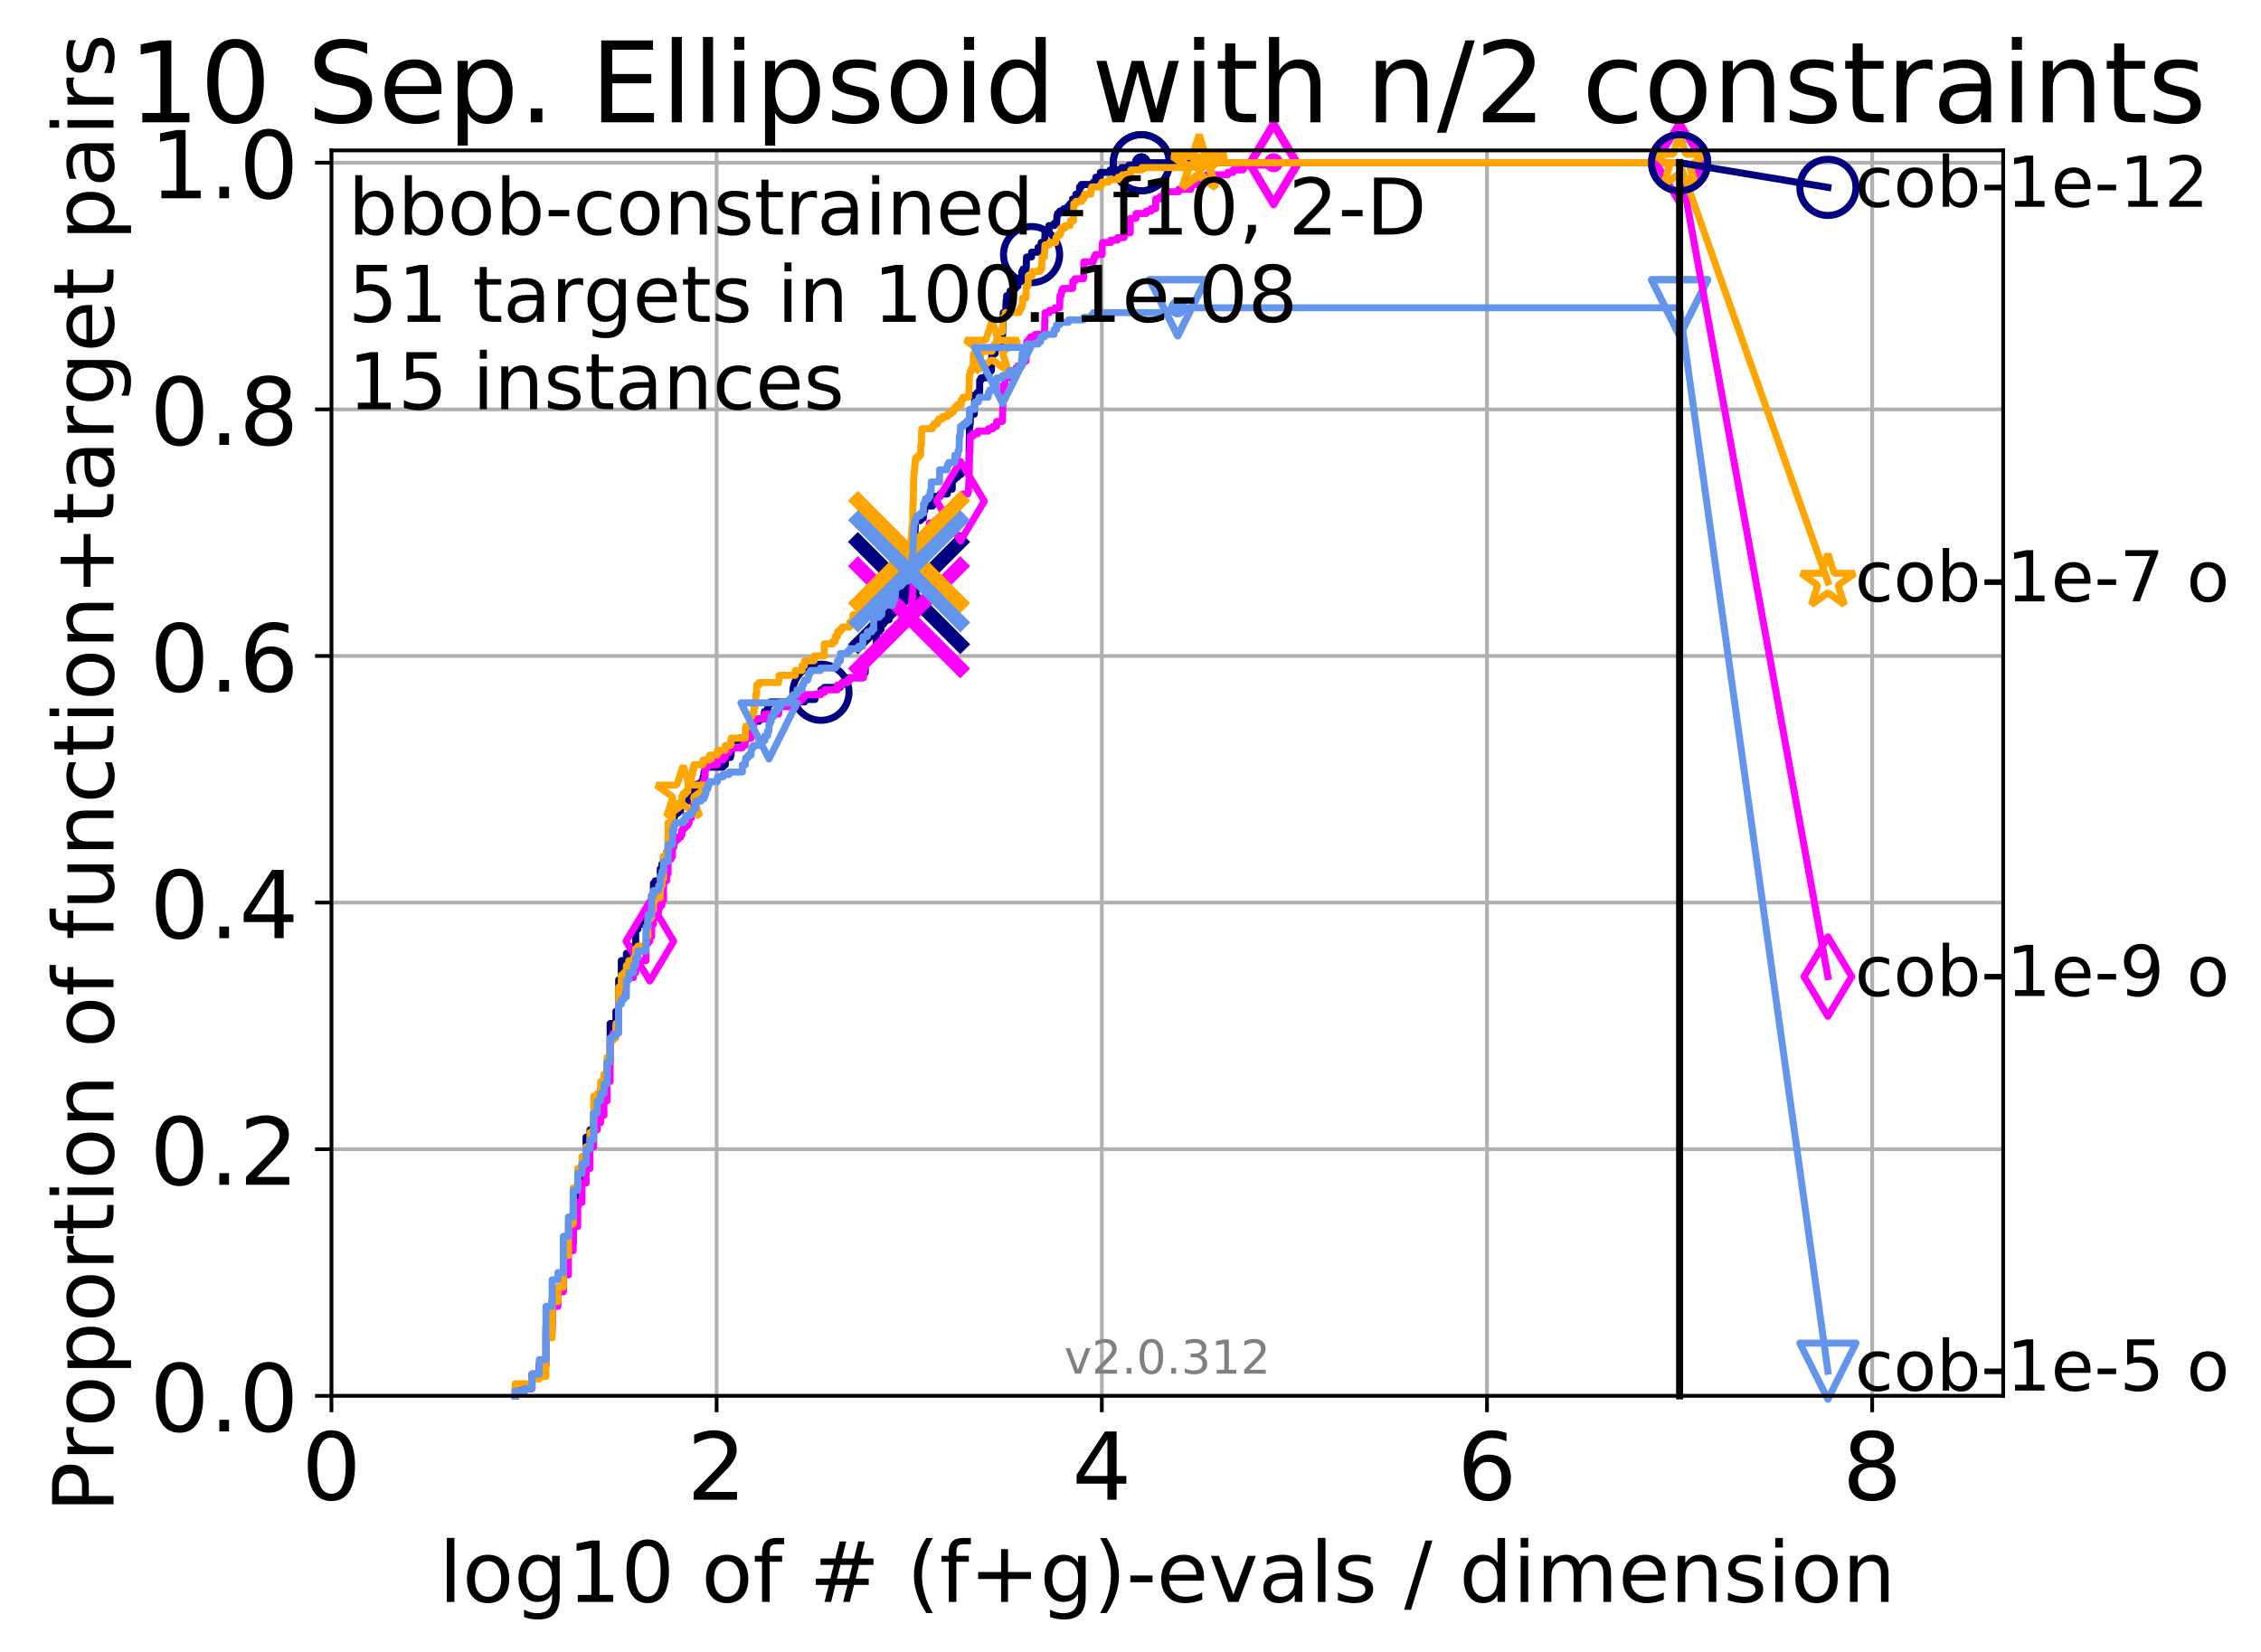 <?xml version="1.0" encoding="utf-8" standalone="no"?>
<!DOCTYPE svg PUBLIC "-//W3C//DTD SVG 1.1//EN"
  "http://www.w3.org/Graphics/SVG/1.1/DTD/svg11.dtd">
<!-- Created with matplotlib (http://matplotlib.org/) -->
<svg height="353pt" version="1.1" viewBox="0 0 483 353" width="483pt" xmlns="http://www.w3.org/2000/svg" xmlns:xlink="http://www.w3.org/1999/xlink">
 <defs>
  <style type="text/css">
*{stroke-linecap:butt;stroke-linejoin:round;}
  </style>
 </defs>
 <g id="figure_1">
  <g id="patch_1">
   <path d="M 0 353.222 
L 483.84 353.222 
L 483.84 0 
L 0 0 
z
" style="fill:#ffffff;"/>
  </g>
  <g id="axes_1">
   <g id="patch_2">
    <path d="M 70.8 298.245 
L 427.92 298.245 
L 427.92 32.133 
L 70.8 32.133 
z
" style="fill:#ffffff;"/>
   </g>
   <g id="matplotlib.axis_1">
    <g id="xtick_1">
     <g id="line2d_1">
      <path clip-path="url(#p79ebcb445d)" d="M 70.8 298.245 
L 70.8 32.133 
" style="fill:none;stroke:#b0b0b0;stroke-linecap:square;stroke-width:0.8;"/>
     </g>
     <g id="line2d_2">
      <defs>
       <path d="M 0 0 
L 0 3.5 
" id="m75101a7754" style="stroke:#000000;stroke-width:0.8;"/>
      </defs>
      <g>
       <use style="stroke:#000000;stroke-width:0.8;" x="70.8" xlink:href="#m75101a7754" y="298.245"/>
      </g>
     </g>
     <g id="text_1">
      <!-- 0 -->
      <defs>
       <path d="M 31.781 66.406 
Q 24.172 66.406 20.328 58.906 
Q 16.5 51.422 16.5 36.375 
Q 16.5 21.391 20.328 13.891 
Q 24.172 6.391 31.781 6.391 
Q 39.453 6.391 43.281 13.891 
Q 47.125 21.391 47.125 36.375 
Q 47.125 51.422 43.281 58.906 
Q 39.453 66.406 31.781 66.406 
z
M 31.781 74.219 
Q 44.047 74.219 50.516 64.516 
Q 56.984 54.828 56.984 36.375 
Q 56.984 17.969 50.516 8.266 
Q 44.047 -1.422 31.781 -1.422 
Q 19.531 -1.422 13.062 8.266 
Q 6.594 17.969 6.594 36.375 
Q 6.594 54.828 13.062 64.516 
Q 19.531 74.219 31.781 74.219 
z
" id="DejaVuSans-30"/>
      </defs>
      <g transform="translate(64.438 320.442)scale(0.2 -0.2)">
       <use xlink:href="#DejaVuSans-30"/>
      </g>
     </g>
    </g>
    <g id="xtick_2">
     <g id="line2d_3">
      <path clip-path="url(#p79ebcb445d)" d="M 153.086 298.245 
L 153.086 32.133 
" style="fill:none;stroke:#b0b0b0;stroke-linecap:square;stroke-width:0.8;"/>
     </g>
     <g id="line2d_4">
      <g>
       <use style="stroke:#000000;stroke-width:0.8;" x="153.086" xlink:href="#m75101a7754" y="298.245"/>
      </g>
     </g>
     <g id="text_2">
      <!-- 2 -->
      <defs>
       <path d="M 19.188 8.297 
L 53.609 8.297 
L 53.609 0 
L 7.328 0 
L 7.328 8.297 
Q 12.938 14.109 22.625 23.891 
Q 32.328 33.688 34.812 36.531 
Q 39.547 41.844 41.422 45.531 
Q 43.312 49.219 43.312 52.781 
Q 43.312 58.594 39.234 62.25 
Q 35.156 65.922 28.609 65.922 
Q 23.969 65.922 18.812 64.312 
Q 13.672 62.703 7.812 59.422 
L 7.812 69.391 
Q 13.766 71.781 18.938 73 
Q 24.125 74.219 28.422 74.219 
Q 39.75 74.219 46.484 68.547 
Q 53.219 62.891 53.219 53.422 
Q 53.219 48.922 51.531 44.891 
Q 49.859 40.875 45.406 35.406 
Q 44.188 33.984 37.641 27.219 
Q 31.109 20.453 19.188 8.297 
z
" id="DejaVuSans-32"/>
      </defs>
      <g transform="translate(146.723 320.442)scale(0.2 -0.2)">
       <use xlink:href="#DejaVuSans-32"/>
      </g>
     </g>
    </g>
    <g id="xtick_3">
     <g id="line2d_5">
      <path clip-path="url(#p79ebcb445d)" d="M 235.371 298.245 
L 235.371 32.133 
" style="fill:none;stroke:#b0b0b0;stroke-linecap:square;stroke-width:0.8;"/>
     </g>
     <g id="line2d_6">
      <g>
       <use style="stroke:#000000;stroke-width:0.8;" x="235.371" xlink:href="#m75101a7754" y="298.245"/>
      </g>
     </g>
     <g id="text_3">
      <!-- 4 -->
      <defs>
       <path d="M 37.797 64.312 
L 12.891 25.391 
L 37.797 25.391 
z
M 35.203 72.906 
L 47.609 72.906 
L 47.609 25.391 
L 58.016 25.391 
L 58.016 17.188 
L 47.609 17.188 
L 47.609 0 
L 37.797 0 
L 37.797 17.188 
L 4.891 17.188 
L 4.891 26.703 
z
" id="DejaVuSans-34"/>
      </defs>
      <g transform="translate(229.009 320.442)scale(0.2 -0.2)">
       <use xlink:href="#DejaVuSans-34"/>
      </g>
     </g>
    </g>
    <g id="xtick_4">
     <g id="line2d_7">
      <path clip-path="url(#p79ebcb445d)" d="M 317.657 298.245 
L 317.657 32.133 
" style="fill:none;stroke:#b0b0b0;stroke-linecap:square;stroke-width:0.8;"/>
     </g>
     <g id="line2d_8">
      <g>
       <use style="stroke:#000000;stroke-width:0.8;" x="317.657" xlink:href="#m75101a7754" y="298.245"/>
      </g>
     </g>
     <g id="text_4">
      <!-- 6 -->
      <defs>
       <path d="M 33.016 40.375 
Q 26.375 40.375 22.484 35.828 
Q 18.609 31.297 18.609 23.391 
Q 18.609 15.531 22.484 10.953 
Q 26.375 6.391 33.016 6.391 
Q 39.656 6.391 43.531 10.953 
Q 47.406 15.531 47.406 23.391 
Q 47.406 31.297 43.531 35.828 
Q 39.656 40.375 33.016 40.375 
z
M 52.594 71.297 
L 52.594 62.312 
Q 48.875 64.062 45.094 64.984 
Q 41.312 65.922 37.594 65.922 
Q 27.828 65.922 22.672 59.328 
Q 17.531 52.734 16.797 39.406 
Q 19.672 43.656 24.016 45.922 
Q 28.375 48.188 33.594 48.188 
Q 44.578 48.188 50.953 41.516 
Q 57.328 34.859 57.328 23.391 
Q 57.328 12.156 50.688 5.359 
Q 44.047 -1.422 33.016 -1.422 
Q 20.359 -1.422 13.672 8.266 
Q 6.984 17.969 6.984 36.375 
Q 6.984 53.656 15.188 63.938 
Q 23.391 74.219 37.203 74.219 
Q 40.922 74.219 44.703 73.484 
Q 48.484 72.75 52.594 71.297 
z
" id="DejaVuSans-36"/>
      </defs>
      <g transform="translate(311.295 320.442)scale(0.2 -0.2)">
       <use xlink:href="#DejaVuSans-36"/>
      </g>
     </g>
    </g>
    <g id="xtick_5">
     <g id="line2d_9">
      <path clip-path="url(#p79ebcb445d)" d="M 399.943 298.245 
L 399.943 32.133 
" style="fill:none;stroke:#b0b0b0;stroke-linecap:square;stroke-width:0.8;"/>
     </g>
     <g id="line2d_10">
      <g>
       <use style="stroke:#000000;stroke-width:0.8;" x="399.943" xlink:href="#m75101a7754" y="298.245"/>
      </g>
     </g>
     <g id="text_5">
      <!-- 8 -->
      <defs>
       <path d="M 31.781 34.625 
Q 24.75 34.625 20.719 30.859 
Q 16.703 27.094 16.703 20.516 
Q 16.703 13.922 20.719 10.156 
Q 24.75 6.391 31.781 6.391 
Q 38.812 6.391 42.859 10.172 
Q 46.922 13.969 46.922 20.516 
Q 46.922 27.094 42.891 30.859 
Q 38.875 34.625 31.781 34.625 
z
M 21.922 38.812 
Q 15.578 40.375 12.031 44.719 
Q 8.5 49.078 8.5 55.328 
Q 8.5 64.062 14.719 69.141 
Q 20.953 74.219 31.781 74.219 
Q 42.672 74.219 48.875 69.141 
Q 55.078 64.062 55.078 55.328 
Q 55.078 49.078 51.531 44.719 
Q 48 40.375 41.703 38.812 
Q 48.828 37.156 52.797 32.312 
Q 56.781 27.484 56.781 20.516 
Q 56.781 9.906 50.312 4.234 
Q 43.844 -1.422 31.781 -1.422 
Q 19.734 -1.422 13.25 4.234 
Q 6.781 9.906 6.781 20.516 
Q 6.781 27.484 10.781 32.312 
Q 14.797 37.156 21.922 38.812 
z
M 18.312 54.391 
Q 18.312 48.734 21.844 45.562 
Q 25.391 42.391 31.781 42.391 
Q 38.141 42.391 41.719 45.562 
Q 45.312 48.734 45.312 54.391 
Q 45.312 60.062 41.719 63.234 
Q 38.141 66.406 31.781 66.406 
Q 25.391 66.406 21.844 63.234 
Q 18.312 60.062 18.312 54.391 
z
" id="DejaVuSans-38"/>
      </defs>
      <g transform="translate(393.58 320.442)scale(0.2 -0.2)">
       <use xlink:href="#DejaVuSans-38"/>
      </g>
     </g>
    </g>
    <g id="text_6">
     <!-- log10 of # (f+g)-evals / dimension -->
     <defs>
      <path d="M 9.422 75.984 
L 18.406 75.984 
L 18.406 0 
L 9.422 0 
z
" id="DejaVuSans-6c"/>
      <path d="M 30.609 48.391 
Q 23.391 48.391 19.188 42.75 
Q 14.984 37.109 14.984 27.297 
Q 14.984 17.484 19.156 11.844 
Q 23.344 6.203 30.609 6.203 
Q 37.797 6.203 41.984 11.859 
Q 46.188 17.531 46.188 27.297 
Q 46.188 37.016 41.984 42.703 
Q 37.797 48.391 30.609 48.391 
z
M 30.609 56 
Q 42.328 56 49.016 48.375 
Q 55.719 40.766 55.719 27.297 
Q 55.719 13.875 49.016 6.219 
Q 42.328 -1.422 30.609 -1.422 
Q 18.844 -1.422 12.172 6.219 
Q 5.516 13.875 5.516 27.297 
Q 5.516 40.766 12.172 48.375 
Q 18.844 56 30.609 56 
z
" id="DejaVuSans-6f"/>
      <path d="M 45.406 27.984 
Q 45.406 37.75 41.375 43.109 
Q 37.359 48.484 30.078 48.484 
Q 22.859 48.484 18.828 43.109 
Q 14.797 37.75 14.797 27.984 
Q 14.797 18.266 18.828 12.891 
Q 22.859 7.516 30.078 7.516 
Q 37.359 7.516 41.375 12.891 
Q 45.406 18.266 45.406 27.984 
z
M 54.391 6.781 
Q 54.391 -7.172 48.188 -13.984 
Q 42 -20.797 29.203 -20.797 
Q 24.469 -20.797 20.266 -20.094 
Q 16.062 -19.391 12.109 -17.922 
L 12.109 -9.188 
Q 16.062 -11.328 19.922 -12.344 
Q 23.781 -13.375 27.781 -13.375 
Q 36.625 -13.375 41.016 -8.766 
Q 45.406 -4.156 45.406 5.172 
L 45.406 9.625 
Q 42.625 4.781 38.281 2.391 
Q 33.938 0 27.875 0 
Q 17.828 0 11.672 7.656 
Q 5.516 15.328 5.516 27.984 
Q 5.516 40.672 11.672 48.328 
Q 17.828 56 27.875 56 
Q 33.938 56 38.281 53.609 
Q 42.625 51.219 45.406 46.391 
L 45.406 54.688 
L 54.391 54.688 
z
" id="DejaVuSans-67"/>
      <path d="M 12.406 8.297 
L 28.516 8.297 
L 28.516 63.922 
L 10.984 60.406 
L 10.984 69.391 
L 28.422 72.906 
L 38.281 72.906 
L 38.281 8.297 
L 54.391 8.297 
L 54.391 0 
L 12.406 0 
z
" id="DejaVuSans-31"/>
      <path id="DejaVuSans-20"/>
      <path d="M 37.109 75.984 
L 37.109 68.5 
L 28.516 68.5 
Q 23.688 68.5 21.797 66.547 
Q 19.922 64.594 19.922 59.516 
L 19.922 54.688 
L 34.719 54.688 
L 34.719 47.703 
L 19.922 47.703 
L 19.922 0 
L 10.891 0 
L 10.891 47.703 
L 2.297 47.703 
L 2.297 54.688 
L 10.891 54.688 
L 10.891 58.5 
Q 10.891 67.625 15.141 71.797 
Q 19.391 75.984 28.609 75.984 
z
" id="DejaVuSans-66"/>
      <path d="M 51.125 44 
L 36.922 44 
L 32.812 27.688 
L 47.125 27.688 
z
M 43.797 71.781 
L 38.719 51.516 
L 52.984 51.516 
L 58.109 71.781 
L 65.922 71.781 
L 60.891 51.516 
L 76.125 51.516 
L 76.125 44 
L 58.984 44 
L 54.984 27.688 
L 70.516 27.688 
L 70.516 20.219 
L 53.078 20.219 
L 48 0 
L 40.188 0 
L 45.219 20.219 
L 30.906 20.219 
L 25.875 0 
L 18.016 0 
L 23.094 20.219 
L 7.719 20.219 
L 7.719 27.688 
L 24.906 27.688 
L 29 44 
L 13.281 44 
L 13.281 51.516 
L 30.906 51.516 
L 35.891 71.781 
z
" id="DejaVuSans-23"/>
      <path d="M 31 75.875 
Q 24.469 64.656 21.281 53.656 
Q 18.109 42.672 18.109 31.391 
Q 18.109 20.125 21.312 9.062 
Q 24.516 -2 31 -13.188 
L 23.188 -13.188 
Q 15.875 -1.703 12.234 9.375 
Q 8.594 20.453 8.594 31.391 
Q 8.594 42.281 12.203 53.312 
Q 15.828 64.359 23.188 75.875 
z
" id="DejaVuSans-28"/>
      <path d="M 46 62.703 
L 46 35.5 
L 73.188 35.5 
L 73.188 27.203 
L 46 27.203 
L 46 0 
L 37.797 0 
L 37.797 27.203 
L 10.594 27.203 
L 10.594 35.5 
L 37.797 35.5 
L 37.797 62.703 
z
" id="DejaVuSans-2b"/>
      <path d="M 8.016 75.875 
L 15.828 75.875 
Q 23.141 64.359 26.781 53.312 
Q 30.422 42.281 30.422 31.391 
Q 30.422 20.453 26.781 9.375 
Q 23.141 -1.703 15.828 -13.188 
L 8.016 -13.188 
Q 14.5 -2 17.703 9.062 
Q 20.906 20.125 20.906 31.391 
Q 20.906 42.672 17.703 53.656 
Q 14.5 64.656 8.016 75.875 
z
" id="DejaVuSans-29"/>
      <path d="M 4.891 31.391 
L 31.203 31.391 
L 31.203 23.391 
L 4.891 23.391 
z
" id="DejaVuSans-2d"/>
      <path d="M 56.203 29.594 
L 56.203 25.203 
L 14.891 25.203 
Q 15.484 15.922 20.484 11.062 
Q 25.484 6.203 34.422 6.203 
Q 39.594 6.203 44.453 7.469 
Q 49.312 8.734 54.109 11.281 
L 54.109 2.781 
Q 49.266 0.734 44.188 -0.344 
Q 39.109 -1.422 33.891 -1.422 
Q 20.797 -1.422 13.156 6.188 
Q 5.516 13.812 5.516 26.812 
Q 5.516 40.234 12.766 48.109 
Q 20.016 56 32.328 56 
Q 43.359 56 49.781 48.891 
Q 56.203 41.797 56.203 29.594 
z
M 47.219 32.234 
Q 47.125 39.594 43.094 43.984 
Q 39.062 48.391 32.422 48.391 
Q 24.906 48.391 20.391 44.141 
Q 15.875 39.891 15.188 32.172 
z
" id="DejaVuSans-65"/>
      <path d="M 2.984 54.688 
L 12.5 54.688 
L 29.594 8.797 
L 46.688 54.688 
L 56.203 54.688 
L 35.688 0 
L 23.484 0 
z
" id="DejaVuSans-76"/>
      <path d="M 34.281 27.484 
Q 23.391 27.484 19.188 25 
Q 14.984 22.516 14.984 16.5 
Q 14.984 11.719 18.141 8.906 
Q 21.297 6.109 26.703 6.109 
Q 34.188 6.109 38.703 11.406 
Q 43.219 16.703 43.219 25.484 
L 43.219 27.484 
z
M 52.203 31.203 
L 52.203 0 
L 43.219 0 
L 43.219 8.297 
Q 40.141 3.328 35.547 0.953 
Q 30.953 -1.422 24.312 -1.422 
Q 15.922 -1.422 10.953 3.297 
Q 6 8.016 6 15.922 
Q 6 25.141 12.172 29.828 
Q 18.359 34.516 30.609 34.516 
L 43.219 34.516 
L 43.219 35.406 
Q 43.219 41.609 39.141 45 
Q 35.062 48.391 27.688 48.391 
Q 23 48.391 18.547 47.266 
Q 14.109 46.141 10.016 43.891 
L 10.016 52.203 
Q 14.938 54.109 19.578 55.047 
Q 24.219 56 28.609 56 
Q 40.484 56 46.344 49.844 
Q 52.203 43.703 52.203 31.203 
z
" id="DejaVuSans-61"/>
      <path d="M 44.281 53.078 
L 44.281 44.578 
Q 40.484 46.531 36.375 47.5 
Q 32.281 48.484 27.875 48.484 
Q 21.188 48.484 17.844 46.438 
Q 14.5 44.391 14.5 40.281 
Q 14.5 37.156 16.891 35.375 
Q 19.281 33.594 26.516 31.984 
L 29.594 31.297 
Q 39.156 29.25 43.188 25.516 
Q 47.219 21.781 47.219 15.094 
Q 47.219 7.469 41.188 3.016 
Q 35.156 -1.422 24.609 -1.422 
Q 20.219 -1.422 15.453 -0.562 
Q 10.688 0.297 5.422 2 
L 5.422 11.281 
Q 10.406 8.688 15.234 7.391 
Q 20.062 6.109 24.812 6.109 
Q 31.156 6.109 34.562 8.281 
Q 37.984 10.453 37.984 14.406 
Q 37.984 18.062 35.516 20.016 
Q 33.062 21.969 24.703 23.781 
L 21.578 24.516 
Q 13.234 26.266 9.516 29.906 
Q 5.812 33.547 5.812 39.891 
Q 5.812 47.609 11.281 51.797 
Q 16.75 56 26.812 56 
Q 31.781 56 36.172 55.266 
Q 40.578 54.547 44.281 53.078 
z
" id="DejaVuSans-73"/>
      <path d="M 25.391 72.906 
L 33.688 72.906 
L 8.297 -9.281 
L 0 -9.281 
z
" id="DejaVuSans-2f"/>
      <path d="M 45.406 46.391 
L 45.406 75.984 
L 54.391 75.984 
L 54.391 0 
L 45.406 0 
L 45.406 8.203 
Q 42.578 3.328 38.25 0.953 
Q 33.938 -1.422 27.875 -1.422 
Q 17.969 -1.422 11.734 6.484 
Q 5.516 14.406 5.516 27.297 
Q 5.516 40.188 11.734 48.094 
Q 17.969 56 27.875 56 
Q 33.938 56 38.25 53.625 
Q 42.578 51.266 45.406 46.391 
z
M 14.797 27.297 
Q 14.797 17.391 18.875 11.75 
Q 22.953 6.109 30.078 6.109 
Q 37.203 6.109 41.297 11.75 
Q 45.406 17.391 45.406 27.297 
Q 45.406 37.203 41.297 42.844 
Q 37.203 48.484 30.078 48.484 
Q 22.953 48.484 18.875 42.844 
Q 14.797 37.203 14.797 27.297 
z
" id="DejaVuSans-64"/>
      <path d="M 9.422 54.688 
L 18.406 54.688 
L 18.406 0 
L 9.422 0 
z
M 9.422 75.984 
L 18.406 75.984 
L 18.406 64.594 
L 9.422 64.594 
z
" id="DejaVuSans-69"/>
      <path d="M 52 44.188 
Q 55.375 50.25 60.062 53.125 
Q 64.75 56 71.094 56 
Q 79.641 56 84.281 50.016 
Q 88.922 44.047 88.922 33.016 
L 88.922 0 
L 79.891 0 
L 79.891 32.719 
Q 79.891 40.578 77.094 44.375 
Q 74.312 48.188 68.609 48.188 
Q 61.625 48.188 57.562 43.547 
Q 53.516 38.922 53.516 30.906 
L 53.516 0 
L 44.484 0 
L 44.484 32.719 
Q 44.484 40.625 41.703 44.406 
Q 38.922 48.188 33.109 48.188 
Q 26.219 48.188 22.156 43.531 
Q 18.109 38.875 18.109 30.906 
L 18.109 0 
L 9.078 0 
L 9.078 54.688 
L 18.109 54.688 
L 18.109 46.188 
Q 21.188 51.219 25.484 53.609 
Q 29.781 56 35.688 56 
Q 41.656 56 45.828 52.969 
Q 50 49.953 52 44.188 
z
" id="DejaVuSans-6d"/>
      <path d="M 54.891 33.016 
L 54.891 0 
L 45.906 0 
L 45.906 32.719 
Q 45.906 40.484 42.875 44.328 
Q 39.844 48.188 33.797 48.188 
Q 26.516 48.188 22.312 43.547 
Q 18.109 38.922 18.109 30.906 
L 18.109 0 
L 9.078 0 
L 9.078 54.688 
L 18.109 54.688 
L 18.109 46.188 
Q 21.344 51.125 25.703 53.562 
Q 30.078 56 35.797 56 
Q 45.219 56 50.047 50.172 
Q 54.891 44.344 54.891 33.016 
z
" id="DejaVuSans-6e"/>
     </defs>
     <g transform="translate(93.753 342.279)scale(0.18 -0.18)">
      <use xlink:href="#DejaVuSans-6c"/>
      <use x="27.783" xlink:href="#DejaVuSans-6f"/>
      <use x="88.965" xlink:href="#DejaVuSans-67"/>
      <use x="152.441" xlink:href="#DejaVuSans-31"/>
      <use x="216.064" xlink:href="#DejaVuSans-30"/>
      <use x="279.688" xlink:href="#DejaVuSans-20"/>
      <use x="311.475" xlink:href="#DejaVuSans-6f"/>
      <use x="372.656" xlink:href="#DejaVuSans-66"/>
      <use x="407.861" xlink:href="#DejaVuSans-20"/>
      <use x="439.648" xlink:href="#DejaVuSans-23"/>
      <use x="523.438" xlink:href="#DejaVuSans-20"/>
      <use x="555.225" xlink:href="#DejaVuSans-28"/>
      <use x="594.238" xlink:href="#DejaVuSans-66"/>
      <use x="629.443" xlink:href="#DejaVuSans-2b"/>
      <use x="713.232" xlink:href="#DejaVuSans-67"/>
      <use x="776.709" xlink:href="#DejaVuSans-29"/>
      <use x="815.723" xlink:href="#DejaVuSans-2d"/>
      <use x="851.807" xlink:href="#DejaVuSans-65"/>
      <use x="913.33" xlink:href="#DejaVuSans-76"/>
      <use x="972.51" xlink:href="#DejaVuSans-61"/>
      <use x="1033.789" xlink:href="#DejaVuSans-6c"/>
      <use x="1061.572" xlink:href="#DejaVuSans-73"/>
      <use x="1113.672" xlink:href="#DejaVuSans-20"/>
      <use x="1145.459" xlink:href="#DejaVuSans-2f"/>
      <use x="1179.15" xlink:href="#DejaVuSans-20"/>
      <use x="1210.938" xlink:href="#DejaVuSans-64"/>
      <use x="1274.414" xlink:href="#DejaVuSans-69"/>
      <use x="1302.197" xlink:href="#DejaVuSans-6d"/>
      <use x="1399.609" xlink:href="#DejaVuSans-65"/>
      <use x="1461.133" xlink:href="#DejaVuSans-6e"/>
      <use x="1524.512" xlink:href="#DejaVuSans-73"/>
      <use x="1576.611" xlink:href="#DejaVuSans-69"/>
      <use x="1604.395" xlink:href="#DejaVuSans-6f"/>
      <use x="1665.576" xlink:href="#DejaVuSans-6e"/>
     </g>
    </g>
   </g>
   <g id="matplotlib.axis_2">
    <g id="ytick_1">
     <g id="line2d_11">
      <path clip-path="url(#p79ebcb445d)" d="M 70.8 298.245 
L 427.92 298.245 
" style="fill:none;stroke:#b0b0b0;stroke-linecap:square;stroke-width:0.8;"/>
     </g>
     <g id="line2d_12">
      <defs>
       <path d="M 0 0 
L -3.5 0 
" id="m2d76e96b26" style="stroke:#000000;stroke-width:0.8;"/>
      </defs>
      <g>
       <use style="stroke:#000000;stroke-width:0.8;" x="70.8" xlink:href="#m2d76e96b26" y="298.245"/>
      </g>
     </g>
     <g id="text_7">
      <!-- 0.0 -->
      <defs>
       <path d="M 10.688 12.406 
L 21 12.406 
L 21 0 
L 10.688 0 
z
" id="DejaVuSans-2e"/>
      </defs>
      <g transform="translate(31.994 305.844)scale(0.2 -0.2)">
       <use xlink:href="#DejaVuSans-30"/>
       <use x="63.623" xlink:href="#DejaVuSans-2e"/>
       <use x="95.41" xlink:href="#DejaVuSans-30"/>
      </g>
     </g>
    </g>
    <g id="ytick_2">
     <g id="line2d_13">
      <path clip-path="url(#p79ebcb445d)" d="M 70.8 245.55 
L 427.92 245.55 
" style="fill:none;stroke:#b0b0b0;stroke-linecap:square;stroke-width:0.8;"/>
     </g>
     <g id="line2d_14">
      <g>
       <use style="stroke:#000000;stroke-width:0.8;" x="70.8" xlink:href="#m2d76e96b26" y="245.55"/>
      </g>
     </g>
     <g id="text_8">
      <!-- 0.2 -->
      <g transform="translate(31.994 253.148)scale(0.2 -0.2)">
       <use xlink:href="#DejaVuSans-30"/>
       <use x="63.623" xlink:href="#DejaVuSans-2e"/>
       <use x="95.41" xlink:href="#DejaVuSans-32"/>
      </g>
     </g>
    </g>
    <g id="ytick_3">
     <g id="line2d_15">
      <path clip-path="url(#p79ebcb445d)" d="M 70.8 192.854 
L 427.92 192.854 
" style="fill:none;stroke:#b0b0b0;stroke-linecap:square;stroke-width:0.8;"/>
     </g>
     <g id="line2d_16">
      <g>
       <use style="stroke:#000000;stroke-width:0.8;" x="70.8" xlink:href="#m2d76e96b26" y="192.854"/>
      </g>
     </g>
     <g id="text_9">
      <!-- 0.4 -->
      <g transform="translate(31.994 200.453)scale(0.2 -0.2)">
       <use xlink:href="#DejaVuSans-30"/>
       <use x="63.623" xlink:href="#DejaVuSans-2e"/>
       <use x="95.41" xlink:href="#DejaVuSans-34"/>
      </g>
     </g>
    </g>
    <g id="ytick_4">
     <g id="line2d_17">
      <path clip-path="url(#p79ebcb445d)" d="M 70.8 140.159 
L 427.92 140.159 
" style="fill:none;stroke:#b0b0b0;stroke-linecap:square;stroke-width:0.8;"/>
     </g>
     <g id="line2d_18">
      <g>
       <use style="stroke:#000000;stroke-width:0.8;" x="70.8" xlink:href="#m2d76e96b26" y="140.159"/>
      </g>
     </g>
     <g id="text_10">
      <!-- 0.6 -->
      <g transform="translate(31.994 147.757)scale(0.2 -0.2)">
       <use xlink:href="#DejaVuSans-30"/>
       <use x="63.623" xlink:href="#DejaVuSans-2e"/>
       <use x="95.41" xlink:href="#DejaVuSans-36"/>
      </g>
     </g>
    </g>
    <g id="ytick_5">
     <g id="line2d_19">
      <path clip-path="url(#p79ebcb445d)" d="M 70.8 87.464 
L 427.92 87.464 
" style="fill:none;stroke:#b0b0b0;stroke-linecap:square;stroke-width:0.8;"/>
     </g>
     <g id="line2d_20">
      <g>
       <use style="stroke:#000000;stroke-width:0.8;" x="70.8" xlink:href="#m2d76e96b26" y="87.464"/>
      </g>
     </g>
     <g id="text_11">
      <!-- 0.8 -->
      <g transform="translate(31.994 95.062)scale(0.2 -0.2)">
       <use xlink:href="#DejaVuSans-30"/>
       <use x="63.623" xlink:href="#DejaVuSans-2e"/>
       <use x="95.41" xlink:href="#DejaVuSans-38"/>
      </g>
     </g>
    </g>
    <g id="ytick_6">
     <g id="line2d_21">
      <path clip-path="url(#p79ebcb445d)" d="M 70.8 34.768 
L 427.92 34.768 
" style="fill:none;stroke:#b0b0b0;stroke-linecap:square;stroke-width:0.8;"/>
     </g>
     <g id="line2d_22">
      <g>
       <use style="stroke:#000000;stroke-width:0.8;" x="70.8" xlink:href="#m2d76e96b26" y="34.768"/>
      </g>
     </g>
     <g id="text_12">
      <!-- 1.0 -->
      <g transform="translate(31.994 42.367)scale(0.2 -0.2)">
       <use xlink:href="#DejaVuSans-31"/>
       <use x="63.623" xlink:href="#DejaVuSans-2e"/>
       <use x="95.41" xlink:href="#DejaVuSans-30"/>
      </g>
     </g>
    </g>
    <g id="text_13">
     <!-- Proportion of function+target pairs -->
     <defs>
      <path d="M 19.672 64.797 
L 19.672 37.406 
L 32.078 37.406 
Q 38.969 37.406 42.719 40.969 
Q 46.484 44.531 46.484 51.125 
Q 46.484 57.672 42.719 61.234 
Q 38.969 64.797 32.078 64.797 
z
M 9.812 72.906 
L 32.078 72.906 
Q 44.344 72.906 50.609 67.359 
Q 56.891 61.812 56.891 51.125 
Q 56.891 40.328 50.609 34.812 
Q 44.344 29.297 32.078 29.297 
L 19.672 29.297 
L 19.672 0 
L 9.812 0 
z
" id="DejaVuSans-50"/>
      <path d="M 41.109 46.297 
Q 39.594 47.172 37.812 47.578 
Q 36.031 48 33.891 48 
Q 26.266 48 22.188 43.047 
Q 18.109 38.094 18.109 28.812 
L 18.109 0 
L 9.078 0 
L 9.078 54.688 
L 18.109 54.688 
L 18.109 46.188 
Q 20.953 51.172 25.484 53.578 
Q 30.031 56 36.531 56 
Q 37.453 56 38.578 55.875 
Q 39.703 55.766 41.062 55.516 
z
" id="DejaVuSans-72"/>
      <path d="M 18.109 8.203 
L 18.109 -20.797 
L 9.078 -20.797 
L 9.078 54.688 
L 18.109 54.688 
L 18.109 46.391 
Q 20.953 51.266 25.266 53.625 
Q 29.594 56 35.594 56 
Q 45.562 56 51.781 48.094 
Q 58.016 40.188 58.016 27.297 
Q 58.016 14.406 51.781 6.484 
Q 45.562 -1.422 35.594 -1.422 
Q 29.594 -1.422 25.266 0.953 
Q 20.953 3.328 18.109 8.203 
z
M 48.688 27.297 
Q 48.688 37.203 44.609 42.844 
Q 40.531 48.484 33.406 48.484 
Q 26.266 48.484 22.188 42.844 
Q 18.109 37.203 18.109 27.297 
Q 18.109 17.391 22.188 11.75 
Q 26.266 6.109 33.406 6.109 
Q 40.531 6.109 44.609 11.75 
Q 48.688 17.391 48.688 27.297 
z
" id="DejaVuSans-70"/>
      <path d="M 18.312 70.219 
L 18.312 54.688 
L 36.812 54.688 
L 36.812 47.703 
L 18.312 47.703 
L 18.312 18.016 
Q 18.312 11.328 20.141 9.422 
Q 21.969 7.516 27.594 7.516 
L 36.812 7.516 
L 36.812 0 
L 27.594 0 
Q 17.188 0 13.234 3.875 
Q 9.281 7.766 9.281 18.016 
L 9.281 47.703 
L 2.688 47.703 
L 2.688 54.688 
L 9.281 54.688 
L 9.281 70.219 
z
" id="DejaVuSans-74"/>
      <path d="M 8.5 21.578 
L 8.5 54.688 
L 17.484 54.688 
L 17.484 21.922 
Q 17.484 14.156 20.5 10.266 
Q 23.531 6.391 29.594 6.391 
Q 36.859 6.391 41.078 11.031 
Q 45.312 15.672 45.312 23.688 
L 45.312 54.688 
L 54.297 54.688 
L 54.297 0 
L 45.312 0 
L 45.312 8.406 
Q 42.047 3.422 37.719 1 
Q 33.406 -1.422 27.688 -1.422 
Q 18.266 -1.422 13.375 4.438 
Q 8.5 10.297 8.5 21.578 
z
M 31.109 56 
z
" id="DejaVuSans-75"/>
      <path d="M 48.781 52.594 
L 48.781 44.188 
Q 44.969 46.297 41.141 47.344 
Q 37.312 48.391 33.406 48.391 
Q 24.656 48.391 19.812 42.844 
Q 14.984 37.312 14.984 27.297 
Q 14.984 17.281 19.812 11.734 
Q 24.656 6.203 33.406 6.203 
Q 37.312 6.203 41.141 7.25 
Q 44.969 8.297 48.781 10.406 
L 48.781 2.094 
Q 45.016 0.344 40.984 -0.531 
Q 36.969 -1.422 32.422 -1.422 
Q 20.062 -1.422 12.781 6.344 
Q 5.516 14.109 5.516 27.297 
Q 5.516 40.672 12.859 48.328 
Q 20.219 56 33.016 56 
Q 37.156 56 41.109 55.141 
Q 45.062 54.297 48.781 52.594 
z
" id="DejaVuSans-63"/>
     </defs>
     <g transform="translate(24.25 323.179)rotate(-90)scale(0.18 -0.18)">
      <use xlink:href="#DejaVuSans-50"/>
      <use x="60.287" xlink:href="#DejaVuSans-72"/>
      <use x="101.369" xlink:href="#DejaVuSans-6f"/>
      <use x="162.551" xlink:href="#DejaVuSans-70"/>
      <use x="226.027" xlink:href="#DejaVuSans-6f"/>
      <use x="287.209" xlink:href="#DejaVuSans-72"/>
      <use x="328.322" xlink:href="#DejaVuSans-74"/>
      <use x="367.531" xlink:href="#DejaVuSans-69"/>
      <use x="395.314" xlink:href="#DejaVuSans-6f"/>
      <use x="456.496" xlink:href="#DejaVuSans-6e"/>
      <use x="519.875" xlink:href="#DejaVuSans-20"/>
      <use x="551.662" xlink:href="#DejaVuSans-6f"/>
      <use x="612.844" xlink:href="#DejaVuSans-66"/>
      <use x="648.049" xlink:href="#DejaVuSans-20"/>
      <use x="679.836" xlink:href="#DejaVuSans-66"/>
      <use x="715.041" xlink:href="#DejaVuSans-75"/>
      <use x="778.42" xlink:href="#DejaVuSans-6e"/>
      <use x="841.799" xlink:href="#DejaVuSans-63"/>
      <use x="896.779" xlink:href="#DejaVuSans-74"/>
      <use x="935.988" xlink:href="#DejaVuSans-69"/>
      <use x="963.771" xlink:href="#DejaVuSans-6f"/>
      <use x="1024.953" xlink:href="#DejaVuSans-6e"/>
      <use x="1088.332" xlink:href="#DejaVuSans-2b"/>
      <use x="1172.121" xlink:href="#DejaVuSans-74"/>
      <use x="1211.33" xlink:href="#DejaVuSans-61"/>
      <use x="1272.609" xlink:href="#DejaVuSans-72"/>
      <use x="1313.707" xlink:href="#DejaVuSans-67"/>
      <use x="1377.184" xlink:href="#DejaVuSans-65"/>
      <use x="1438.707" xlink:href="#DejaVuSans-74"/>
      <use x="1477.916" xlink:href="#DejaVuSans-20"/>
      <use x="1509.703" xlink:href="#DejaVuSans-70"/>
      <use x="1573.18" xlink:href="#DejaVuSans-61"/>
      <use x="1634.459" xlink:href="#DejaVuSans-69"/>
      <use x="1662.242" xlink:href="#DejaVuSans-72"/>
      <use x="1703.355" xlink:href="#DejaVuSans-73"/>
     </g>
    </g>
   </g>
   <g id="line2d_23">
    <defs>
     <path d="M 0 1.5 
C 0.398 1.5 0.779 1.342 1.061 1.061 
C 1.342 0.779 1.5 0.398 1.5 0 
C 1.5 -0.398 1.342 -0.779 1.061 -1.061 
C 0.779 -1.342 0.398 -1.5 0 -1.5 
C -0.398 -1.5 -0.779 -1.342 -1.061 -1.061 
C -1.342 -0.779 -1.5 -0.398 -1.5 0 
C -1.5 0.398 -1.342 0.779 -1.061 1.061 
C -0.779 1.342 -0.398 1.5 0 1.5 
z
" id="m0332ebf0d9" style="stroke:#000080;"/>
    </defs>
    <g>
     <use style="fill:#000080;stroke:#000080;" x="243.819" xlink:href="#m0332ebf0d9" y="34.768"/>
     <use style="fill:#000080;stroke:#000080;" x="243.819" xlink:href="#m0332ebf0d9" y="34.768"/>
    </g>
   </g>
   <g id="line2d_24">
    <path d="M 110.06 298.245 
L 110.06 296.696 
L 113.646 296.696 
L 113.646 293.596 
L 115.201 293.596 
L 115.201 291.529 
L 116.631 291.529 
L 116.631 283.263 
L 117.955 283.263 
L 117.955 277.58 
L 119.188 277.58 
L 119.188 275.514 
L 120.341 275.514 
L 120.341 267.765 
L 121.424 267.765 
L 121.424 265.698 
L 122.445 265.698 
L 122.445 257.949 
L 123.412 257.949 
L 123.412 252.783 
L 124.328 252.783 
L 124.328 248.65 
L 125.2 248.65 
L 125.2 242.967 
L 126.031 242.967 
L 126.031 241.417 
L 126.825 241.417 
L 126.825 237.801 
L 127.586 237.801 
L 127.586 235.217 
L 128.315 235.217 
L 128.315 232.634 
L 129.016 232.634 
L 129.016 231.601 
L 129.69 231.601 
L 129.69 226.952 
L 130.34 226.952 
L 130.34 218.686 
L 131.573 218.686 
L 131.573 216.102 
L 132.159 216.102 
L 132.159 209.386 
L 132.726 209.386 
L 132.726 205.253 
L 133.809 205.253 
L 133.809 203.704 
L 135.32 203.704 
L 135.32 202.154 
L 135.797 202.154 
L 135.797 198.537 
L 136.261 198.537 
L 136.261 197.504 
L 138.006 197.504 
L 138.006 195.438 
L 138.416 195.438 
L 138.416 193.888 
L 138.818 193.888 
L 138.818 193.371 
L 139.211 193.371 
L 139.211 191.305 
L 139.595 191.305 
L 139.595 188.722 
L 139.971 188.722 
L 139.971 188.205 
L 141.054 188.205 
L 141.054 185.622 
L 141.401 185.622 
L 141.401 184.589 
L 141.742 184.589 
L 141.742 183.039 
L 142.403 183.039 
L 142.403 182.005 
L 142.725 182.005 
L 142.725 178.906 
L 143.352 178.906 
L 143.352 178.389 
L 143.658 178.389 
L 143.658 175.289 
L 143.958 175.289 
L 143.958 174.256 
L 144.254 174.256 
L 144.254 173.739 
L 144.83 173.739 
L 144.83 173.223 
L 145.388 173.223 
L 145.388 172.19 
L 145.661 172.19 
L 145.661 171.673 
L 146.456 171.673 
L 146.456 171.156 
L 146.966 171.156 
L 146.966 170.64 
L 147.462 170.64 
L 147.462 170.123 
L 147.706 170.123 
L 147.706 169.09 
L 148.182 169.09 
L 148.182 168.573 
L 148.646 168.573 
L 148.646 168.057 
L 148.874 168.057 
L 148.874 167.54 
L 149.756 167.54 
L 149.756 167.023 
L 150.182 167.023 
L 150.182 165.99 
L 150.391 165.99 
L 150.391 164.957 
L 150.597 164.957 
L 150.597 163.924 
L 154.461 163.924 
L 154.461 163.407 
L 154.95 163.407 
L 154.95 161.857 
L 156.043 161.857 
L 156.043 161.341 
L 156.194 161.341 
L 156.194 158.241 
L 157.911 158.241 
L 157.911 157.724 
L 159.848 157.724 
L 159.848 156.691 
L 160.091 156.691 
L 160.091 156.174 
L 160.449 156.174 
L 160.449 155.658 
L 160.567 155.658 
L 160.567 155.141 
L 160.917 155.141 
L 160.917 154.108 
L 162.142 154.108 
L 162.142 153.591 
L 163.288 153.591 
L 163.288 152.041 
L 164.03 152.041 
L 164.03 150.491 
L 164.601 150.491 
L 164.601 149.975 
L 171.862 149.975 
L 171.862 149.458 
L 174.091 149.458 
L 174.091 148.425 
L 175.265 148.425 
L 175.368 147.392 
L 176.073 147.392 
L 176.073 146.875 
L 179.478 146.875 
L 179.478 146.359 
L 179.921 146.359 
L 179.921 145.842 
L 181.077 145.842 
L 181.077 144.809 
L 184.341 144.809 
L 184.341 143.775 
L 184.831 143.775 
L 184.861 142.226 
L 184.982 142.226 
L 184.982 141.192 
L 185.455 141.192 
L 185.455 140.159 
L 186.226 140.159 
L 186.226 139.126 
L 187.046 139.126 
L 187.046 138.609 
L 187.166 138.609 
L 187.245 134.993 
L 187.83 134.993 
L 187.83 134.476 
L 188.234 134.476 
L 188.234 133.443 
L 188.679 133.443 
L 188.679 132.926 
L 188.824 132.926 
L 188.824 132.41 
L 189.949 132.41 
L 189.971 130.343 
L 190.899 130.343 
L 190.899 129.827 
L 191.156 129.827 
L 191.156 129.31 
L 191.283 129.31 
L 191.283 128.793 
L 191.45 128.793 
L 191.513 127.76 
L 192.524 127.76 
L 192.524 127.243 
L 193.009 127.243 
L 193.009 126.727 
L 194.512 126.727 
L 194.547 125.694 
L 194.687 125.694 
L 194.739 122.594 
L 194.878 122.594 
L 194.947 119.494 
L 194.998 119.494 
L 195.1 116.394 
L 195.168 116.394 
L 195.219 115.361 
L 195.354 115.361 
L 195.421 113.811 
L 195.471 113.811 
L 195.562 111.745 
L 195.662 111.745 
L 195.662 111.228 
L 196.632 111.228 
L 196.632 110.712 
L 197.231 110.712 
L 197.314 109.678 
L 197.344 109.678 
L 197.344 109.162 
L 197.509 109.162 
L 197.605 108.128 
L 199.216 108.128 
L 199.23 107.095 
L 199.511 107.095 
L 199.538 106.062 
L 200.837 106.062 
L 200.837 105.545 
L 202.368 105.545 
L 202.368 104.512 
L 203.408 104.512 
L 203.44 102.446 
L 203.971 102.446 
L 203.971 101.929 
L 204.597 101.929 
L 204.597 101.412 
L 205.259 101.412 
L 205.259 100.896 
L 205.763 100.896 
L 205.763 100.379 
L 206.88 100.379 
L 206.99 98.829 
L 206.994 98.829 
L 207.103 91.597 
L 207.107 91.597 
L 207.207 90.563 
L 207.272 90.563 
L 207.323 88.497 
L 208.125 88.497 
L 208.223 84.364 
L 208.75 84.364 
L 208.75 83.847 
L 209.27 83.847 
L 209.281 81.264 
L 209.56 81.264 
L 209.56 80.748 
L 210.647 80.748 
L 210.647 80.231 
L 211.247 80.231 
L 211.357 79.198 
L 211.78 79.198 
L 211.887 75.581 
L 212.562 75.581 
L 212.581 74.548 
L 212.876 74.548 
L 212.958 73.515 
L 213.241 73.515 
L 213.241 72.998 
L 214.131 72.998 
L 214.218 69.898 
L 214.245 69.898 
L 214.326 66.799 
L 214.829 66.799 
L 214.936 64.216 
L 215.04 64.216 
L 215.04 63.182 
L 215.664 63.182 
L 215.664 62.666 
L 215.79 62.666 
L 215.79 62.149 
L 216.322 62.149 
L 216.322 61.632 
L 216.982 61.632 
L 216.982 61.116 
L 217.463 61.116 
L 217.463 60.083 
L 218.251 60.083 
L 218.281 58.016 
L 218.533 58.016 
L 218.533 57.5 
L 219.212 57.5 
L 219.298 54.916 
L 220.36 54.916 
L 220.368 53.883 
L 221.764 53.883 
L 221.766 52.85 
L 222.34 52.85 
L 222.407 51.817 
L 223.162 51.817 
L 223.235 49.75 
L 224.08 49.75 
L 224.08 48.2 
L 225.225 48.2 
L 225.225 47.684 
L 225.738 47.684 
L 225.781 46.134 
L 225.921 46.134 
L 225.921 45.617 
L 226.383 45.617 
L 226.383 45.101 
L 227.219 45.101 
L 227.219 44.584 
L 228.123 44.584 
L 228.123 44.067 
L 228.533 44.067 
L 228.533 43.551 
L 229.099 43.551 
L 229.11 42.517 
L 229.775 42.517 
L 229.831 41.484 
L 230.615 41.484 
L 230.615 39.934 
L 230.996 39.934 
L 230.996 39.418 
L 233.571 39.418 
L 233.571 38.901 
L 234.087 38.901 
L 234.092 37.868 
L 235.037 37.868 
L 235.058 36.835 
L 237.132 36.835 
L 237.132 36.318 
L 239.577 36.318 
L 239.577 35.801 
L 241.15 35.801 
L 241.15 35.285 
L 243.819 35.285 
L 243.819 34.768 
L 358.8 34.768 
L 358.8 34.768 
" style="fill:none;stroke:#000080;stroke-linecap:square;stroke-width:1.5;"/>
   </g>
   <g id="line2d_25">
    <defs>
     <path d="M 0 6 
C 1.591 6 3.117 5.368 4.243 4.243 
C 5.368 3.117 6 1.591 6 0 
C 6 -1.591 5.368 -3.117 4.243 -4.243 
C 3.117 -5.368 1.591 -6 0 -6 
C -1.591 -6 -3.117 -5.368 -4.243 -4.243 
C -5.368 -3.117 -6 -1.591 -6 0 
C -6 1.591 -5.368 3.117 -4.243 4.243 
C -3.117 5.368 -1.591 6 0 6 
z
" id="mbbeffed3b3" style="stroke:#000080;stroke-width:1.5;"/>
    </defs>
    <g>
     <use style="fill:none;stroke:#000080;stroke-width:1.5;" x="175.368" xlink:href="#mbbeffed3b3" y="147.908"/>
     <use style="fill:none;stroke:#000080;stroke-width:1.5;" x="220.368" xlink:href="#mbbeffed3b3" y="54.4"/>
     <use style="fill:none;stroke:#000080;stroke-width:1.5;" x="243.819" xlink:href="#mbbeffed3b3" y="34.768"/>
     <use style="fill:none;stroke:#000080;stroke-width:1.5;" x="243.819" xlink:href="#mbbeffed3b3" y="34.768"/>
     <use style="fill:none;stroke:#000080;stroke-width:1.5;" x="358.8" xlink:href="#mbbeffed3b3" y="34.768"/>
    </g>
   </g>
   <g id="line2d_26"/>
   <g id="line2d_27">
    <path clip-path="url(#p79ebcb445d)" d="M 194.193 126.727 
" style="fill:none;stroke:#000080;stroke-linecap:square;stroke-width:1.5;"/>
    <defs>
     <path d="M -12 12 
L 12 -12 
M -12 -12 
L 12 12 
" id="m05c76a0d15" style="stroke:#000080;stroke-width:3;"/>
    </defs>
    <g clip-path="url(#p79ebcb445d)">
     <use style="fill:#000080;stroke:#000080;stroke-width:3;" x="194.193" xlink:href="#m05c76a0d15" y="126.727"/>
    </g>
   </g>
   <g id="line2d_28">
    <defs>
     <path d="M 0 1.5 
C 0.398 1.5 0.779 1.342 1.061 1.061 
C 1.342 0.779 1.5 0.398 1.5 0 
C 1.5 -0.398 1.342 -0.779 1.061 -1.061 
C 0.779 -1.342 0.398 -1.5 0 -1.5 
C -0.398 -1.5 -0.779 -1.342 -1.061 -1.061 
C -1.342 -0.779 -1.5 -0.398 -1.5 0 
C -1.5 0.398 -1.342 0.779 -1.061 1.061 
C -0.779 1.342 -0.398 1.5 0 1.5 
z
" id="m0049aa74d4" style="stroke:#ff00ff;"/>
    </defs>
    <g>
     <use style="fill:#ff00ff;stroke:#ff00ff;" x="272.063" xlink:href="#m0049aa74d4" y="34.768"/>
     <use style="fill:#ff00ff;stroke:#ff00ff;" x="272.063" xlink:href="#m0049aa74d4" y="34.768"/>
    </g>
   </g>
   <g id="line2d_29">
    <path d="M 110.06 298.245 
L 110.06 297.729 
L 111.943 297.729 
L 111.943 296.179 
L 113.646 296.179 
L 113.646 293.596 
L 115.201 293.596 
L 115.201 291.529 
L 116.631 291.529 
L 116.631 284.813 
L 117.955 284.813 
L 117.955 279.13 
L 119.188 279.13 
L 119.188 276.031 
L 120.341 276.031 
L 120.341 272.414 
L 121.424 272.414 
L 121.424 267.248 
L 122.445 267.248 
L 122.445 262.082 
L 123.412 262.082 
L 123.412 256.916 
L 124.328 256.916 
L 124.328 252.783 
L 125.2 252.783 
L 125.2 249.683 
L 126.031 249.683 
L 126.031 245.033 
L 126.825 245.033 
L 126.825 241.417 
L 127.586 241.417 
L 127.586 239.867 
L 128.315 239.867 
L 128.315 238.317 
L 129.016 238.317 
L 129.016 235.217 
L 129.69 235.217 
L 129.69 231.085 
L 130.34 231.085 
L 130.34 221.785 
L 130.967 221.785 
L 130.967 220.752 
L 131.573 220.752 
L 131.573 219.202 
L 132.159 219.202 
L 132.159 214.036 
L 132.726 214.036 
L 132.726 211.969 
L 133.276 211.969 
L 133.276 210.42 
L 133.809 210.42 
L 133.809 208.87 
L 135.32 208.87 
L 135.32 207.837 
L 135.797 207.837 
L 135.797 206.287 
L 136.261 206.287 
L 136.261 205.253 
L 138.006 205.253 
L 138.006 201.637 
L 138.416 201.637 
L 138.416 201.12 
L 138.818 201.12 
L 138.818 200.087 
L 139.211 200.087 
L 139.211 197.504 
L 139.595 197.504 
L 139.595 195.438 
L 139.971 195.438 
L 139.971 194.921 
L 140.7 194.921 
L 140.7 193.888 
L 141.054 193.888 
L 141.054 193.371 
L 141.401 193.371 
L 141.401 192.338 
L 141.742 192.338 
L 141.742 188.205 
L 142.403 188.205 
L 142.403 186.655 
L 142.725 186.655 
L 142.725 183.555 
L 143.352 183.555 
L 143.352 183.039 
L 143.658 183.039 
L 143.658 180.972 
L 143.958 180.972 
L 143.958 179.939 
L 144.254 179.939 
L 144.254 179.422 
L 144.83 179.422 
L 144.83 178.906 
L 145.388 178.906 
L 145.388 178.389 
L 145.661 178.389 
L 145.661 177.356 
L 145.93 177.356 
L 145.93 176.839 
L 146.456 176.839 
L 146.456 176.323 
L 146.966 176.323 
L 146.966 175.806 
L 147.216 175.806 
L 147.216 174.773 
L 147.706 174.773 
L 147.706 173.739 
L 148.182 173.739 
L 148.182 171.673 
L 148.646 171.673 
L 148.646 171.156 
L 148.874 171.156 
L 148.874 170.123 
L 149.321 170.123 
L 149.321 169.606 
L 150.182 169.606 
L 150.182 167.023 
L 150.391 167.023 
L 150.391 166.507 
L 150.597 166.507 
L 150.597 163.924 
L 151.203 163.924 
L 151.203 163.407 
L 153.264 163.407 
L 153.264 162.374 
L 154.461 162.374 
L 154.461 161.857 
L 154.95 161.857 
L 154.95 160.824 
L 155.738 160.824 
L 155.738 160.307 
L 156.043 160.307 
L 156.043 159.791 
L 158.58 159.791 
L 158.58 159.274 
L 159.162 159.274 
L 159.225 158.241 
L 159.351 158.241 
L 159.351 157.724 
L 160.449 157.724 
L 160.449 157.208 
L 160.567 157.208 
L 160.626 156.174 
L 160.859 156.174 
L 160.917 154.624 
L 161.089 154.624 
L 161.089 153.591 
L 163.288 153.591 
L 163.389 152.558 
L 166.343 152.558 
L 166.428 151.008 
L 170.021 151.008 
L 170.021 149.975 
L 170.965 149.975 
L 170.965 149.458 
L 171.355 149.458 
L 171.355 148.942 
L 171.862 148.942 
L 171.862 148.425 
L 175.265 148.425 
L 175.265 147.908 
L 176.171 147.908 
L 176.171 147.392 
L 178.897 147.392 
L 178.897 146.359 
L 179.921 146.359 
L 179.921 145.842 
L 181.077 145.842 
L 181.077 145.325 
L 181.555 145.325 
L 181.555 144.809 
L 184.464 144.809 
L 184.557 142.742 
L 184.831 142.742 
L 184.861 141.192 
L 184.982 141.192 
L 184.982 140.676 
L 185.279 140.676 
L 185.279 140.159 
L 185.455 140.159 
L 185.455 139.642 
L 186.226 139.642 
L 186.226 139.126 
L 187.046 139.126 
L 187.046 138.609 
L 187.598 138.609 
L 187.598 138.093 
L 187.83 138.093 
L 187.83 137.576 
L 188.234 137.576 
L 188.234 137.059 
L 188.679 137.059 
L 188.679 136.543 
L 190.107 136.543 
L 190.107 135.509 
L 191.283 135.509 
L 191.283 133.96 
L 191.513 133.96 
L 191.513 133.443 
L 192.524 133.443 
L 192.524 132.41 
L 193.009 132.41 
L 193.009 131.893 
L 194.424 131.893 
L 194.424 131.376 
L 194.635 131.376 
L 194.739 128.793 
L 194.791 128.793 
L 194.8 127.76 
L 194.947 127.76 
L 195.015 125.177 
L 195.1 125.177 
L 195.168 122.077 
L 195.219 122.077 
L 195.219 121.044 
L 195.537 121.044 
L 195.587 117.944 
L 195.653 117.944 
L 195.653 117.428 
L 196.546 117.428 
L 196.64 115.361 
L 196.803 115.361 
L 196.803 114.845 
L 197.605 114.845 
L 197.605 114.328 
L 198.014 114.328 
L 198.014 113.811 
L 198.301 113.811 
L 198.301 113.295 
L 198.499 113.295 
L 198.499 111.745 
L 199.723 111.745 
L 199.723 111.228 
L 200.381 111.228 
L 200.381 110.712 
L 201.574 110.712 
L 201.574 110.195 
L 202.402 110.195 
L 202.402 109.678 
L 203.36 109.678 
L 203.36 109.162 
L 204.095 109.162 
L 204.095 108.645 
L 204.582 108.645 
L 204.657 107.612 
L 205.182 107.612 
L 205.187 106.579 
L 205.697 106.579 
L 205.763 105.545 
L 206.738 105.545 
L 206.738 105.029 
L 206.88 105.029 
L 206.985 102.446 
L 207.029 102.446 
L 207.099 96.763 
L 207.177 96.763 
L 207.276 93.663 
L 207.289 93.663 
L 207.289 93.146 
L 207.931 93.146 
L 207.931 92.63 
L 208.869 92.63 
L 208.869 92.113 
L 211.129 92.113 
L 211.129 91.597 
L 212.128 91.597 
L 212.128 91.08 
L 212.905 91.08 
L 212.911 90.047 
L 214.136 90.047 
L 214.248 86.43 
L 214.253 86.43 
L 214.306 82.297 
L 214.648 82.297 
L 214.725 80.748 
L 215.788 80.748 
L 215.865 79.714 
L 216.32 79.714 
L 216.32 79.198 
L 216.984 79.198 
L 216.984 78.681 
L 217.448 78.681 
L 217.448 78.164 
L 218.281 78.164 
L 218.281 77.648 
L 218.533 77.648 
L 218.533 77.131 
L 219.197 77.131 
L 219.3 74.031 
L 219.316 74.031 
L 219.324 72.998 
L 219.805 72.998 
L 219.805 72.482 
L 220.147 72.482 
L 220.147 71.965 
L 221.114 71.965 
L 221.114 71.448 
L 223.132 71.448 
L 223.206 67.832 
L 223.243 67.832 
L 223.243 66.799 
L 224.202 66.799 
L 224.202 66.282 
L 225.382 66.282 
L 225.382 65.765 
L 226.372 65.765 
L 226.431 63.182 
L 226.671 63.182 
L 226.766 62.149 
L 227.005 62.149 
L 227.005 61.632 
L 229.131 61.632 
L 229.166 60.083 
L 229.648 60.083 
L 229.648 59.566 
L 231.471 59.566 
L 231.533 55.95 
L 233.568 55.95 
L 233.568 55.433 
L 233.733 55.433 
L 233.733 54.916 
L 233.99 54.916 
L 233.99 54.4 
L 235.429 54.4 
L 235.49 51.817 
L 237.294 51.817 
L 237.294 51.3 
L 238.702 51.3 
L 238.702 50.783 
L 240.138 50.783 
L 240.138 49.75 
L 241.446 49.75 
L 241.461 46.65 
L 242.675 46.65 
L 242.682 45.617 
L 244.881 45.617 
L 244.881 45.101 
L 245.92 45.101 
L 245.92 44.584 
L 246.882 44.584 
L 246.889 42.517 
L 247.791 42.517 
L 247.791 42.001 
L 248.664 42.001 
L 248.668 40.968 
L 251.775 40.968 
L 251.775 40.451 
L 254.414 40.451 
L 254.417 39.418 
L 256.171 39.418 
L 256.171 38.901 
L 256.717 38.901 
L 256.72 37.868 
L 257.766 37.868 
L 257.766 37.351 
L 262.254 37.351 
L 262.254 36.835 
L 263.399 36.835 
L 263.399 36.318 
L 265.503 36.318 
L 265.503 35.801 
L 265.828 35.801 
L 265.828 35.285 
L 272.063 35.285 
L 272.063 34.768 
L 358.8 34.768 
L 358.8 34.768 
" style="fill:none;stroke:#ff00ff;stroke-linecap:square;stroke-width:1.5;"/>
   </g>
   <g id="line2d_30">
    <defs>
     <path d="M -0 8.485 
L 5.091 0 
L 0 -8.485 
L -5.091 -0 
z
" id="m88d65b4209" style="stroke:#ff00ff;stroke-linejoin:miter;stroke-width:1.5;"/>
    </defs>
    <g>
     <use style="fill:none;stroke:#ff00ff;stroke-linejoin:miter;stroke-width:1.5;" x="138.818" xlink:href="#m88d65b4209" y="201.12"/>
     <use style="fill:none;stroke:#ff00ff;stroke-linejoin:miter;stroke-width:1.5;" x="205.182" xlink:href="#m88d65b4209" y="107.095"/>
     <use style="fill:none;stroke:#ff00ff;stroke-linejoin:miter;stroke-width:1.5;" x="272.063" xlink:href="#m88d65b4209" y="35.285"/>
     <use style="fill:none;stroke:#ff00ff;stroke-linejoin:miter;stroke-width:1.5;" x="272.063" xlink:href="#m88d65b4209" y="34.768"/>
     <use style="fill:none;stroke:#ff00ff;stroke-linejoin:miter;stroke-width:1.5;" x="358.8" xlink:href="#m88d65b4209" y="34.768"/>
    </g>
   </g>
   <g id="line2d_31"/>
   <g id="line2d_32">
    <path clip-path="url(#p79ebcb445d)" d="M 194.193 131.893 
" style="fill:none;stroke:#ff00ff;stroke-linecap:square;stroke-width:1.5;"/>
    <defs>
     <path d="M -12 12 
L 12 -12 
M -12 -12 
L 12 12 
" id="mcd3db7aedd" style="stroke:#ff00ff;stroke-width:3;"/>
    </defs>
    <g clip-path="url(#p79ebcb445d)">
     <use style="fill:#ff00ff;stroke:#ff00ff;stroke-width:3;" x="194.193" xlink:href="#mcd3db7aedd" y="131.893"/>
    </g>
   </g>
   <g id="line2d_33">
    <defs>
     <path d="M 0 1.5 
C 0.398 1.5 0.779 1.342 1.061 1.061 
C 1.342 0.779 1.5 0.398 1.5 0 
C 1.5 -0.398 1.342 -0.779 1.061 -1.061 
C 0.779 -1.342 0.398 -1.5 0 -1.5 
C -0.398 -1.5 -0.779 -1.342 -1.061 -1.061 
C -1.342 -0.779 -1.5 -0.398 -1.5 0 
C -1.5 0.398 -1.342 0.779 -1.061 1.061 
C -0.779 1.342 -0.398 1.5 0 1.5 
z
" id="m482f2efbfc" style="stroke:#ffa500;"/>
    </defs>
    <g>
     <use style="fill:#ffa500;stroke:#ffa500;" x="256.158" xlink:href="#m482f2efbfc" y="34.768"/>
     <use style="fill:#ffa500;stroke:#ffa500;" x="256.158" xlink:href="#m482f2efbfc" y="34.768"/>
    </g>
   </g>
   <g id="line2d_34">
    <path d="M 110.06 298.245 
L 110.06 295.662 
L 113.646 295.662 
L 113.646 294.629 
L 115.201 294.629 
L 115.201 294.112 
L 116.631 294.112 
L 116.631 285.846 
L 117.955 285.846 
L 117.955 278.097 
L 119.188 278.097 
L 119.188 274.997 
L 120.341 274.997 
L 120.341 268.281 
L 121.424 268.281 
L 121.424 261.565 
L 122.445 261.565 
L 122.445 253.816 
L 123.412 253.816 
L 123.412 249.683 
L 124.328 249.683 
L 124.328 247.1 
L 125.2 247.1 
L 125.2 245.033 
L 126.031 245.033 
L 126.031 241.934 
L 126.825 241.934 
L 126.825 234.184 
L 127.586 234.184 
L 127.586 233.668 
L 128.315 233.668 
L 128.315 231.085 
L 129.016 231.085 
L 129.016 229.535 
L 129.69 229.535 
L 129.69 225.918 
L 130.34 225.918 
L 130.34 222.302 
L 130.967 222.302 
L 130.967 221.785 
L 131.573 221.785 
L 131.573 218.686 
L 132.159 218.686 
L 132.159 210.936 
L 132.726 210.936 
L 132.726 208.353 
L 133.276 208.353 
L 133.276 207.837 
L 133.809 207.837 
L 133.809 206.287 
L 134.327 206.287 
L 134.327 205.253 
L 135.32 205.253 
L 135.32 204.737 
L 135.797 204.737 
L 135.797 202.67 
L 136.261 202.67 
L 136.261 202.154 
L 138.006 202.154 
L 138.006 200.087 
L 138.416 200.087 
L 138.416 196.471 
L 138.818 196.471 
L 138.818 195.954 
L 139.211 195.954 
L 139.211 194.404 
L 139.595 194.404 
L 139.595 191.821 
L 141.054 191.821 
L 141.054 189.238 
L 141.401 189.238 
L 141.401 187.688 
L 141.742 187.688 
L 141.742 183.039 
L 142.403 183.039 
L 142.403 182.005 
L 142.725 182.005 
L 142.725 175.806 
L 143.352 175.806 
L 143.352 174.773 
L 143.658 174.773 
L 143.658 172.19 
L 143.958 172.19 
L 143.958 171.673 
L 145.661 171.673 
L 145.661 170.123 
L 145.93 170.123 
L 145.93 169.606 
L 146.456 169.606 
L 146.456 169.09 
L 146.966 169.09 
L 146.966 167.023 
L 147.216 167.023 
L 147.216 166.507 
L 147.706 166.507 
L 147.706 165.474 
L 147.945 165.474 
L 147.945 164.44 
L 148.182 164.44 
L 148.182 163.407 
L 150.182 163.407 
L 150.182 162.374 
L 151.596 162.374 
L 151.596 161.341 
L 153.264 161.341 
L 153.264 160.307 
L 154.95 160.307 
L 154.95 159.274 
L 156.043 159.274 
L 156.043 158.757 
L 156.194 158.757 
L 156.194 157.724 
L 159.225 157.724 
L 159.225 155.658 
L 159.351 155.658 
L 159.351 155.141 
L 160.091 155.141 
L 160.151 153.075 
L 160.567 153.075 
L 160.567 152.558 
L 160.917 152.558 
L 160.917 152.041 
L 161.089 152.041 
L 161.089 151.008 
L 161.315 151.008 
L 161.315 149.975 
L 161.428 149.975 
L 161.428 148.425 
L 161.651 148.425 
L 161.651 146.359 
L 162.142 146.359 
L 162.142 145.842 
L 166.343 145.842 
L 166.428 144.292 
L 169.882 144.292 
L 169.882 143.259 
L 171.355 143.259 
L 171.355 142.226 
L 171.862 142.226 
L 171.862 141.192 
L 173.897 141.192 
L 173.897 140.159 
L 176.073 140.159 
L 176.073 137.576 
L 177.856 137.576 
L 177.856 137.059 
L 178.428 137.059 
L 178.428 136.026 
L 178.897 136.026 
L 178.897 134.993 
L 179.478 134.993 
L 179.478 134.476 
L 179.921 134.476 
L 179.921 133.96 
L 181.555 133.96 
L 181.555 132.926 
L 182.197 132.926 
L 182.197 131.376 
L 184.464 131.376 
L 184.557 129.31 
L 184.831 129.31 
L 184.831 128.793 
L 186.226 128.793 
L 186.226 128.277 
L 187.046 128.277 
L 187.153 126.727 
L 187.74 126.727 
L 187.74 126.21 
L 188.234 126.21 
L 188.234 125.694 
L 188.433 125.694 
L 188.532 124.144 
L 189.835 124.144 
L 189.835 123.111 
L 189.971 123.111 
L 189.971 122.594 
L 190.107 122.594 
L 190.174 121.561 
L 191.113 121.561 
L 191.113 121.044 
L 191.513 121.044 
L 191.513 120.011 
L 191.832 120.011 
L 191.934 117.944 
L 194.442 117.944 
L 194.442 117.428 
L 194.582 117.428 
L 194.67 114.328 
L 194.739 114.328 
L 194.843 112.261 
L 194.947 112.261 
L 195.032 107.612 
L 195.1 107.612 
L 195.168 102.446 
L 195.219 102.446 
L 195.236 100.896 
L 195.345 100.896 
L 195.421 99.346 
L 195.488 99.346 
L 195.504 98.313 
L 195.653 98.313 
L 195.653 97.796 
L 196.19 97.796 
L 196.19 97.279 
L 196.671 97.279 
L 196.687 95.213 
L 196.827 95.213 
L 196.888 92.113 
L 196.942 92.113 
L 196.942 91.597 
L 199.169 91.597 
L 199.169 91.08 
L 199.538 91.08 
L 199.538 90.563 
L 200.215 90.563 
L 200.215 90.047 
L 200.519 90.047 
L 200.519 89.53 
L 201.354 89.53 
L 201.354 89.013 
L 202.368 89.013 
L 202.368 88.497 
L 203.035 88.497 
L 203.035 87.98 
L 203.641 87.98 
L 203.641 87.464 
L 204.043 87.464 
L 204.043 86.947 
L 204.532 86.947 
L 204.532 86.43 
L 205.351 86.43 
L 205.351 85.397 
L 205.697 85.397 
L 205.697 84.88 
L 206.906 84.88 
L 206.994 82.814 
L 207.029 82.814 
L 207.085 80.231 
L 207.159 80.231 
L 207.159 79.714 
L 207.323 79.714 
L 207.323 79.198 
L 207.545 79.198 
L 207.545 78.681 
L 207.848 78.681 
L 207.952 76.098 
L 207.96 76.098 
L 207.96 75.581 
L 209.239 75.581 
L 209.239 75.065 
L 211.92 75.065 
L 211.92 74.548 
L 212.128 74.548 
L 212.128 74.031 
L 212.453 74.031 
L 212.453 73.515 
L 212.905 73.515 
L 212.908 72.482 
L 213.089 72.482 
L 213.104 70.932 
L 214.134 70.932 
L 214.242 68.349 
L 214.323 68.349 
L 214.323 67.832 
L 214.696 67.832 
L 214.745 66.799 
L 217.707 66.799 
L 217.707 66.282 
L 217.969 66.282 
L 217.969 65.765 
L 218.286 65.765 
L 218.286 65.249 
L 218.416 65.249 
L 218.429 63.699 
L 219.164 63.699 
L 219.221 61.116 
L 219.616 61.116 
L 219.663 59.049 
L 220.434 59.049 
L 220.518 58.016 
L 222.143 58.016 
L 222.143 57.5 
L 222.514 57.5 
L 222.609 54.916 
L 223.118 54.916 
L 223.221 52.333 
L 224.157 52.333 
L 224.157 51.817 
L 225.536 51.817 
L 225.573 50.783 
L 225.849 50.783 
L 225.849 50.267 
L 226.373 50.267 
L 226.373 49.75 
L 226.669 49.75 
L 226.69 48.717 
L 227.504 48.717 
L 227.504 48.2 
L 228.575 48.2 
L 228.661 47.167 
L 229.342 47.167 
L 229.372 43.551 
L 229.834 43.551 
L 229.834 43.034 
L 231.055 43.034 
L 231.055 42.517 
L 231.468 42.517 
L 231.468 42.001 
L 231.682 42.001 
L 231.682 41.484 
L 233.032 41.484 
L 233.05 40.451 
L 233.212 40.451 
L 233.212 39.934 
L 235.115 39.934 
L 235.115 39.418 
L 235.414 39.418 
L 235.414 38.901 
L 236.848 38.901 
L 236.848 38.385 
L 238.836 38.385 
L 238.836 37.868 
L 239.726 37.868 
L 239.726 37.351 
L 241.436 37.351 
L 241.539 36.318 
L 243.904 36.318 
L 243.904 35.801 
L 254.29 35.801 
L 254.29 35.285 
L 256.158 35.285 
L 256.158 34.768 
L 358.8 34.768 
L 358.8 34.768 
" style="fill:none;stroke:#ffa500;stroke-linecap:square;stroke-width:1.5;"/>
   </g>
   <g id="line2d_35">
    <defs>
     <path d="M 0 -6 
L -1.347 -1.854 
L -5.706 -1.854 
L -2.18 0.708 
L -3.527 4.854 
L -0 2.292 
L 3.527 4.854 
L 2.18 0.708 
L 5.706 -1.854 
L 1.347 -1.854 
z
" id="m9590b60776" style="stroke:#ffa500;stroke-linejoin:bevel;stroke-width:1.5;"/>
    </defs>
    <g>
     <use style="fill:none;stroke:#ffa500;stroke-linejoin:bevel;stroke-width:1.5;" x="145.93" xlink:href="#m9590b60776" y="169.606"/>
     <use style="fill:none;stroke:#ffa500;stroke-linejoin:bevel;stroke-width:1.5;" x="211.92" xlink:href="#m9590b60776" y="74.548"/>
     <use style="fill:none;stroke:#ffa500;stroke-linejoin:bevel;stroke-width:1.5;" x="256.158" xlink:href="#m9590b60776" y="35.285"/>
     <use style="fill:none;stroke:#ffa500;stroke-linejoin:bevel;stroke-width:1.5;" x="256.158" xlink:href="#m9590b60776" y="34.768"/>
     <use style="fill:none;stroke:#ffa500;stroke-linejoin:bevel;stroke-width:1.5;" x="358.8" xlink:href="#m9590b60776" y="34.768"/>
    </g>
   </g>
   <g id="line2d_36"/>
   <g id="line2d_37">
    <path clip-path="url(#p79ebcb445d)" d="M 194.193 117.944 
" style="fill:none;stroke:#ffa500;stroke-linecap:square;stroke-width:1.5;"/>
    <defs>
     <path d="M -12 12 
L 12 -12 
M -12 -12 
L 12 12 
" id="m7932bc1f9a" style="stroke:#ffa500;stroke-width:3;"/>
    </defs>
    <g clip-path="url(#p79ebcb445d)">
     <use style="fill:#ffa500;stroke:#ffa500;stroke-width:3;" x="194.193" xlink:href="#m7932bc1f9a" y="117.944"/>
    </g>
   </g>
   <g id="line2d_38">
    <defs>
     <path d="M 0 1.5 
C 0.398 1.5 0.779 1.342 1.061 1.061 
C 1.342 0.779 1.5 0.398 1.5 0 
C 1.5 -0.398 1.342 -0.779 1.061 -1.061 
C 0.779 -1.342 0.398 -1.5 0 -1.5 
C -0.398 -1.5 -0.779 -1.342 -1.061 -1.061 
C -1.342 -0.779 -1.5 -0.398 -1.5 0 
C -1.5 0.398 -1.342 0.779 -1.061 1.061 
C -0.779 1.342 -0.398 1.5 0 1.5 
z
" id="mf020b6f485" style="stroke:#6495ed;"/>
    </defs>
    <g>
     <use style="fill:#6495ed;stroke:#6495ed;" x="251.595" xlink:href="#mf020b6f485" y="65.765"/>
     <use style="fill:#6495ed;stroke:#6495ed;" x="251.595" xlink:href="#mf020b6f485" y="65.765"/>
    </g>
   </g>
   <g id="line2d_39">
    <path d="M 110.06 298.245 
L 110.06 297.212 
L 111.943 297.212 
L 111.943 296.696 
L 113.646 296.696 
L 113.646 293.596 
L 115.201 293.596 
L 115.201 290.496 
L 116.631 290.496 
L 116.631 279.13 
L 117.955 279.13 
L 117.955 273.448 
L 119.188 273.448 
L 119.188 271.898 
L 120.341 271.898 
L 120.341 264.148 
L 121.424 264.148 
L 121.424 260.015 
L 122.445 260.015 
L 122.445 254.333 
L 123.412 254.333 
L 123.412 250.716 
L 124.328 250.716 
L 124.328 248.65 
L 125.2 248.65 
L 125.2 245.55 
L 126.031 245.55 
L 126.031 243.483 
L 126.825 243.483 
L 126.825 237.801 
L 127.586 237.801 
L 127.586 235.217 
L 128.315 235.217 
L 128.315 233.668 
L 129.016 233.668 
L 129.016 231.601 
L 129.69 231.601 
L 129.69 226.952 
L 130.34 226.952 
L 130.34 221.785 
L 130.967 221.785 
L 130.967 221.269 
L 131.573 221.269 
L 131.573 220.752 
L 132.159 220.752 
L 132.159 214.553 
L 132.726 214.553 
L 132.726 213.519 
L 133.276 213.519 
L 133.276 213.003 
L 133.809 213.003 
L 133.809 209.386 
L 134.327 209.386 
L 134.327 207.837 
L 135.32 207.837 
L 135.32 206.287 
L 135.797 206.287 
L 135.797 204.737 
L 136.261 204.737 
L 136.261 203.187 
L 138.006 203.187 
L 138.006 198.021 
L 138.416 198.021 
L 138.416 195.438 
L 139.211 195.438 
L 139.211 191.305 
L 139.595 191.305 
L 139.595 190.271 
L 140.7 190.271 
L 140.7 189.238 
L 141.054 189.238 
L 141.054 187.172 
L 141.401 187.172 
L 141.401 186.138 
L 141.742 186.138 
L 141.742 184.072 
L 142.725 184.072 
L 142.725 180.456 
L 143.658 180.456 
L 143.658 177.356 
L 143.958 177.356 
L 143.958 176.323 
L 144.254 176.323 
L 144.254 175.806 
L 145.93 175.806 
L 145.93 175.289 
L 146.456 175.289 
L 146.456 174.256 
L 147.462 174.256 
L 147.462 173.739 
L 147.945 173.739 
L 147.945 173.223 
L 148.182 173.223 
L 148.182 172.706 
L 148.646 172.706 
L 148.646 171.156 
L 149.756 171.156 
L 149.756 170.64 
L 150.391 170.64 
L 150.391 170.123 
L 150.597 170.123 
L 150.597 169.606 
L 150.802 169.606 
L 150.802 168.573 
L 151.203 168.573 
L 151.203 167.54 
L 151.596 167.54 
L 151.596 167.023 
L 153.264 167.023 
L 153.264 165.99 
L 154.461 165.99 
L 154.461 165.474 
L 155.738 165.474 
L 155.738 164.957 
L 158.58 164.957 
L 158.58 163.407 
L 159.225 163.407 
L 159.225 162.374 
L 159.351 162.374 
L 159.351 161.857 
L 159.848 161.857 
L 159.848 161.341 
L 160.449 161.341 
L 160.449 160.307 
L 160.567 160.307 
L 160.567 159.791 
L 160.917 159.791 
L 160.917 159.274 
L 162.142 159.274 
L 162.142 158.241 
L 163.389 158.241 
L 163.389 157.208 
L 163.981 157.208 
L 163.981 156.174 
L 164.27 156.174 
L 164.27 154.624 
L 164.554 154.624 
L 164.554 154.108 
L 164.742 154.108 
L 164.742 153.075 
L 165.336 153.075 
L 165.336 152.041 
L 165.869 152.041 
L 165.869 151.525 
L 166.343 151.525 
L 166.343 151.008 
L 166.763 151.008 
L 166.763 149.975 
L 168.579 149.975 
L 168.579 149.458 
L 169.061 149.458 
L 169.061 148.942 
L 169.422 148.942 
L 169.422 148.425 
L 170.262 148.425 
L 170.262 147.392 
L 171.355 147.392 
L 171.355 146.359 
L 171.642 146.359 
L 171.642 145.842 
L 171.831 145.842 
L 171.831 145.325 
L 172.536 145.325 
L 172.536 144.809 
L 172.686 144.809 
L 172.686 144.292 
L 172.805 144.292 
L 172.805 143.775 
L 173.157 143.775 
L 173.157 143.259 
L 175.265 143.259 
L 175.265 142.742 
L 178.428 142.742 
L 178.428 142.226 
L 178.897 142.226 
L 178.897 141.192 
L 179.539 141.192 
L 179.539 139.642 
L 181.077 139.642 
L 181.077 139.126 
L 181.555 139.126 
L 181.555 138.609 
L 183.383 138.609 
L 183.383 138.093 
L 184.278 138.093 
L 184.341 136.026 
L 185.279 136.026 
L 185.279 134.993 
L 186.226 134.993 
L 186.226 134.476 
L 186.641 134.476 
L 186.641 131.893 
L 187.83 131.893 
L 187.83 131.376 
L 188.346 131.376 
L 188.445 129.827 
L 188.824 129.827 
L 188.824 129.31 
L 190.704 129.31 
L 190.704 128.277 
L 191.113 128.277 
L 191.113 127.243 
L 191.283 127.243 
L 191.283 125.694 
L 191.513 125.694 
L 191.513 125.177 
L 192.524 125.177 
L 192.524 124.66 
L 193.009 124.66 
L 193.009 124.144 
L 193.904 124.144 
L 193.904 122.077 
L 194.556 122.077 
L 194.644 120.527 
L 194.757 120.527 
L 194.835 118.978 
L 194.998 118.978 
L 195.083 115.878 
L 195.117 115.878 
L 195.228 112.778 
L 195.236 112.778 
L 195.329 111.745 
L 195.521 111.745 
L 195.579 110.712 
L 195.809 110.712 
L 195.809 110.195 
L 196.632 110.195 
L 196.632 109.678 
L 197.254 109.678 
L 197.277 107.612 
L 197.605 107.612 
L 197.679 106.579 
L 198.351 106.579 
L 198.351 106.062 
L 198.688 106.062 
L 198.695 105.029 
L 198.917 105.029 
L 198.93 102.962 
L 200.713 102.962 
L 200.725 100.379 
L 202.306 100.379 
L 202.379 99.346 
L 202.671 99.346 
L 202.671 98.829 
L 203.945 98.829 
L 203.96 97.279 
L 204.652 97.279 
L 204.682 96.246 
L 204.884 96.246 
L 204.943 93.146 
L 205.105 93.146 
L 205.187 91.08 
L 205.819 91.08 
L 205.819 90.563 
L 206.448 90.563 
L 206.448 90.047 
L 207.011 90.047 
L 207.103 87.98 
L 207.125 87.98 
L 207.125 87.464 
L 208.195 87.464 
L 208.268 85.914 
L 208.982 85.914 
L 208.982 85.397 
L 209.165 85.397 
L 209.165 84.88 
L 211.087 84.88 
L 211.153 83.847 
L 211.418 83.847 
L 211.418 83.331 
L 212.121 83.331 
L 212.121 82.814 
L 212.753 82.814 
L 212.756 81.781 
L 212.879 81.781 
L 212.914 80.748 
L 214.177 80.748 
L 214.177 80.231 
L 215.545 80.231 
L 215.551 79.198 
L 217.451 79.198 
L 217.451 78.681 
L 217.705 78.681 
L 217.705 78.164 
L 218.165 78.164 
L 218.258 76.615 
L 218.284 76.615 
L 218.339 75.581 
L 218.896 75.581 
L 218.896 75.065 
L 219.179 75.065 
L 219.232 74.031 
L 219.464 74.031 
L 219.464 73.515 
L 221.772 73.515 
L 221.772 72.998 
L 222.309 72.998 
L 222.379 71.965 
L 223.157 71.965 
L 223.157 71.448 
L 225.165 71.448 
L 225.168 70.415 
L 225.7 70.415 
L 225.709 69.382 
L 226.406 69.382 
L 226.406 68.865 
L 228.273 68.865 
L 228.273 68.349 
L 231.496 68.349 
L 231.496 67.832 
L 233.163 67.832 
L 233.163 67.315 
L 233.592 67.315 
L 233.592 66.799 
L 248.489 66.799 
L 248.489 66.282 
L 251.595 66.282 
L 251.595 65.765 
L 358.8 65.765 
L 358.8 65.765 
" style="fill:none;stroke:#6495ed;stroke-linecap:square;stroke-width:1.5;"/>
   </g>
   <g id="line2d_40">
    <defs>
     <path d="M -0 6 
L 6 -6 
L -6 -6 
z
" id="m215a8c0b77" style="stroke:#6495ed;stroke-linejoin:miter;stroke-width:1.5;"/>
    </defs>
    <g>
     <use style="fill:none;stroke:#6495ed;stroke-linejoin:miter;stroke-width:1.5;" x="164.27" xlink:href="#m215a8c0b77" y="156.174"/>
     <use style="fill:none;stroke:#6495ed;stroke-linejoin:miter;stroke-width:1.5;" x="214.177" xlink:href="#m215a8c0b77" y="80.231"/>
     <use style="fill:none;stroke:#6495ed;stroke-linejoin:miter;stroke-width:1.5;" x="251.595" xlink:href="#m215a8c0b77" y="65.765"/>
     <use style="fill:none;stroke:#6495ed;stroke-linejoin:miter;stroke-width:1.5;" x="251.595" xlink:href="#m215a8c0b77" y="65.765"/>
     <use style="fill:none;stroke:#6495ed;stroke-linejoin:miter;stroke-width:1.5;" x="358.8" xlink:href="#m215a8c0b77" y="65.765"/>
    </g>
   </g>
   <g id="line2d_41"/>
   <g id="line2d_42">
    <path clip-path="url(#p79ebcb445d)" d="M 194.211 122.077 
" style="fill:none;stroke:#6495ed;stroke-linecap:square;stroke-width:1.5;"/>
    <defs>
     <path d="M -12 12 
L 12 -12 
M -12 -12 
L 12 12 
" id="mde2896fc21" style="stroke:#6495ed;stroke-width:3;"/>
    </defs>
    <g clip-path="url(#p79ebcb445d)">
     <use style="fill:#6495ed;stroke:#6495ed;stroke-width:3;" x="194.211" xlink:href="#mde2896fc21" y="122.077"/>
    </g>
   </g>
   <g id="line2d_43">
    <path d="M 358.8 65.765 
L 390.48 292.976 
" style="fill:none;stroke:#6495ed;stroke-linecap:square;stroke-width:1.5;"/>
    <g>
     <use style="fill:none;stroke:#6495ed;stroke-linejoin:miter;stroke-width:1.5;" x="358.8" xlink:href="#m215a8c0b77" y="65.765"/>
     <use style="fill:none;stroke:#6495ed;stroke-linejoin:miter;stroke-width:1.5;" x="390.48" xlink:href="#m215a8c0b77" y="292.976"/>
    </g>
   </g>
   <g id="line2d_44">
    <path d="M 358.8 34.768 
L 390.48 208.663 
" style="fill:none;stroke:#ff00ff;stroke-linecap:square;stroke-width:1.5;"/>
    <g>
     <use style="fill:none;stroke:#ff00ff;stroke-linejoin:miter;stroke-width:1.5;" x="358.8" xlink:href="#m88d65b4209" y="34.768"/>
     <use style="fill:none;stroke:#ff00ff;stroke-linejoin:miter;stroke-width:1.5;" x="390.48" xlink:href="#m88d65b4209" y="208.663"/>
    </g>
   </g>
   <g id="line2d_45">
    <path d="M 358.8 34.768 
L 390.48 124.35 
" style="fill:none;stroke:#ffa500;stroke-linecap:square;stroke-width:1.5;"/>
    <g>
     <use style="fill:none;stroke:#ffa500;stroke-linejoin:bevel;stroke-width:1.5;" x="358.8" xlink:href="#m9590b60776" y="34.768"/>
     <use style="fill:none;stroke:#ffa500;stroke-linejoin:bevel;stroke-width:1.5;" x="390.48" xlink:href="#m9590b60776" y="124.35"/>
    </g>
   </g>
   <g id="line2d_46">
    <path d="M 358.8 34.768 
L 390.48 40.038 
" style="fill:none;stroke:#000080;stroke-linecap:square;stroke-width:1.5;"/>
    <g>
     <use style="fill:none;stroke:#000080;stroke-width:1.5;" x="358.8" xlink:href="#mbbeffed3b3" y="34.768"/>
     <use style="fill:none;stroke:#000080;stroke-width:1.5;" x="390.48" xlink:href="#mbbeffed3b3" y="40.038"/>
    </g>
   </g>
   <g id="line2d_47">
    <path d="M 358.8 298.245 
L 358.8 34.768 
" style="fill:none;stroke:#000000;stroke-linecap:square;stroke-width:1.5;"/>
   </g>
   <g id="patch_3">
    <path d="M 70.8 298.245 
L 70.8 32.133 
" style="fill:none;stroke:#000000;stroke-linecap:square;stroke-linejoin:miter;stroke-width:0.8;"/>
   </g>
   <g id="patch_4">
    <path d="M 427.92 298.245 
L 427.92 32.133 
" style="fill:none;stroke:#000000;stroke-linecap:square;stroke-linejoin:miter;stroke-width:0.8;"/>
   </g>
   <g id="patch_5">
    <path d="M 70.8 298.245 
L 427.92 298.245 
" style="fill:none;stroke:#000000;stroke-linecap:square;stroke-linejoin:miter;stroke-width:0.8;"/>
   </g>
   <g id="patch_6">
    <path d="M 70.8 32.133 
L 427.92 32.133 
" style="fill:none;stroke:#000000;stroke-linecap:square;stroke-linejoin:miter;stroke-width:0.8;"/>
   </g>
   <g id="text_14">
    <!-- cob-1e-5 o -->
    <defs>
     <path d="M 48.688 27.297 
Q 48.688 37.203 44.609 42.844 
Q 40.531 48.484 33.406 48.484 
Q 26.266 48.484 22.188 42.844 
Q 18.109 37.203 18.109 27.297 
Q 18.109 17.391 22.188 11.75 
Q 26.266 6.109 33.406 6.109 
Q 40.531 6.109 44.609 11.75 
Q 48.688 17.391 48.688 27.297 
z
M 18.109 46.391 
Q 20.953 51.266 25.266 53.625 
Q 29.594 56 35.594 56 
Q 45.562 56 51.781 48.094 
Q 58.016 40.188 58.016 27.297 
Q 58.016 14.406 51.781 6.484 
Q 45.562 -1.422 35.594 -1.422 
Q 29.594 -1.422 25.266 0.953 
Q 20.953 3.328 18.109 8.203 
L 18.109 0 
L 9.078 0 
L 9.078 75.984 
L 18.109 75.984 
z
" id="DejaVuSans-62"/>
     <path d="M 10.797 72.906 
L 49.516 72.906 
L 49.516 64.594 
L 19.828 64.594 
L 19.828 46.734 
Q 21.969 47.469 24.109 47.828 
Q 26.266 48.188 28.422 48.188 
Q 40.625 48.188 47.75 41.5 
Q 54.891 34.812 54.891 23.391 
Q 54.891 11.625 47.562 5.094 
Q 40.234 -1.422 26.906 -1.422 
Q 22.312 -1.422 17.547 -0.641 
Q 12.797 0.141 7.719 1.703 
L 7.719 11.625 
Q 12.109 9.234 16.797 8.062 
Q 21.484 6.891 26.703 6.891 
Q 35.156 6.891 40.078 11.328 
Q 45.016 15.766 45.016 23.391 
Q 45.016 31 40.078 35.438 
Q 35.156 39.891 26.703 39.891 
Q 22.75 39.891 18.812 39.016 
Q 14.891 38.141 10.797 36.281 
z
" id="DejaVuSans-35"/>
    </defs>
    <g transform="translate(396.24 297.115)scale(0.15 -0.15)">
     <use xlink:href="#DejaVuSans-63"/>
     <use x="54.98" xlink:href="#DejaVuSans-6f"/>
     <use x="116.162" xlink:href="#DejaVuSans-62"/>
     <use x="179.639" xlink:href="#DejaVuSans-2d"/>
     <use x="215.723" xlink:href="#DejaVuSans-31"/>
     <use x="279.346" xlink:href="#DejaVuSans-65"/>
     <use x="340.869" xlink:href="#DejaVuSans-2d"/>
     <use x="376.953" xlink:href="#DejaVuSans-35"/>
     <use x="440.576" xlink:href="#DejaVuSans-20"/>
     <use x="472.363" xlink:href="#DejaVuSans-6f"/>
    </g>
   </g>
   <g id="text_15">
    <!-- cob-1e-9 o -->
    <defs>
     <path d="M 10.984 1.516 
L 10.984 10.5 
Q 14.703 8.734 18.5 7.812 
Q 22.312 6.891 25.984 6.891 
Q 35.75 6.891 40.891 13.453 
Q 46.047 20.016 46.781 33.406 
Q 43.953 29.203 39.594 26.953 
Q 35.25 24.703 29.984 24.703 
Q 19.047 24.703 12.672 31.312 
Q 6.297 37.938 6.297 49.422 
Q 6.297 60.641 12.938 67.422 
Q 19.578 74.219 30.609 74.219 
Q 43.266 74.219 49.922 64.516 
Q 56.594 54.828 56.594 36.375 
Q 56.594 19.141 48.406 8.859 
Q 40.234 -1.422 26.422 -1.422 
Q 22.703 -1.422 18.891 -0.688 
Q 15.094 0.047 10.984 1.516 
z
M 30.609 32.422 
Q 37.25 32.422 41.125 36.953 
Q 45.016 41.5 45.016 49.422 
Q 45.016 57.281 41.125 61.844 
Q 37.25 66.406 30.609 66.406 
Q 23.969 66.406 20.094 61.844 
Q 16.219 57.281 16.219 49.422 
Q 16.219 41.5 20.094 36.953 
Q 23.969 32.422 30.609 32.422 
z
" id="DejaVuSans-39"/>
    </defs>
    <g transform="translate(396.24 212.802)scale(0.15 -0.15)">
     <use xlink:href="#DejaVuSans-63"/>
     <use x="54.98" xlink:href="#DejaVuSans-6f"/>
     <use x="116.162" xlink:href="#DejaVuSans-62"/>
     <use x="179.639" xlink:href="#DejaVuSans-2d"/>
     <use x="215.723" xlink:href="#DejaVuSans-31"/>
     <use x="279.346" xlink:href="#DejaVuSans-65"/>
     <use x="340.869" xlink:href="#DejaVuSans-2d"/>
     <use x="376.953" xlink:href="#DejaVuSans-39"/>
     <use x="440.576" xlink:href="#DejaVuSans-20"/>
     <use x="472.363" xlink:href="#DejaVuSans-6f"/>
    </g>
   </g>
   <g id="text_16">
    <!-- cob-1e-7 o -->
    <defs>
     <path d="M 8.203 72.906 
L 55.078 72.906 
L 55.078 68.703 
L 28.609 0 
L 18.312 0 
L 43.219 64.594 
L 8.203 64.594 
z
" id="DejaVuSans-37"/>
    </defs>
    <g transform="translate(396.24 128.489)scale(0.15 -0.15)">
     <use xlink:href="#DejaVuSans-63"/>
     <use x="54.98" xlink:href="#DejaVuSans-6f"/>
     <use x="116.162" xlink:href="#DejaVuSans-62"/>
     <use x="179.639" xlink:href="#DejaVuSans-2d"/>
     <use x="215.723" xlink:href="#DejaVuSans-31"/>
     <use x="279.346" xlink:href="#DejaVuSans-65"/>
     <use x="340.869" xlink:href="#DejaVuSans-2d"/>
     <use x="376.953" xlink:href="#DejaVuSans-37"/>
     <use x="440.576" xlink:href="#DejaVuSans-20"/>
     <use x="472.363" xlink:href="#DejaVuSans-6f"/>
    </g>
   </g>
   <g id="text_17">
    <!-- cob-1e-12  -->
    <g transform="translate(396.24 44.177)scale(0.15 -0.15)">
     <use xlink:href="#DejaVuSans-63"/>
     <use x="54.98" xlink:href="#DejaVuSans-6f"/>
     <use x="116.162" xlink:href="#DejaVuSans-62"/>
     <use x="179.639" xlink:href="#DejaVuSans-2d"/>
     <use x="215.723" xlink:href="#DejaVuSans-31"/>
     <use x="279.346" xlink:href="#DejaVuSans-65"/>
     <use x="340.869" xlink:href="#DejaVuSans-2d"/>
     <use x="376.953" xlink:href="#DejaVuSans-31"/>
     <use x="440.576" xlink:href="#DejaVuSans-32"/>
     <use x="504.199" xlink:href="#DejaVuSans-20"/>
    </g>
   </g>
   <g id="text_18">
    <!-- bbob-constrained - f10, 2-D -->
    <defs>
     <path d="M 11.719 12.406 
L 22.016 12.406 
L 22.016 4 
L 14.016 -11.625 
L 7.719 -11.625 
L 11.719 4 
z
" id="DejaVuSans-2c"/>
     <path d="M 19.672 64.797 
L 19.672 8.109 
L 31.594 8.109 
Q 46.688 8.109 53.688 14.938 
Q 60.688 21.781 60.688 36.531 
Q 60.688 51.172 53.688 57.984 
Q 46.688 64.797 31.594 64.797 
z
M 9.812 72.906 
L 30.078 72.906 
Q 51.266 72.906 61.172 64.094 
Q 71.094 55.281 71.094 36.531 
Q 71.094 17.672 61.125 8.828 
Q 51.172 0 30.078 0 
L 9.812 0 
z
" id="DejaVuSans-44"/>
    </defs>
    <g transform="translate(74.371 50.115)scale(0.167 -0.167)">
     <use xlink:href="#DejaVuSans-62"/>
     <use x="63.477" xlink:href="#DejaVuSans-62"/>
     <use x="126.953" xlink:href="#DejaVuSans-6f"/>
     <use x="188.135" xlink:href="#DejaVuSans-62"/>
     <use x="251.611" xlink:href="#DejaVuSans-2d"/>
     <use x="287.695" xlink:href="#DejaVuSans-63"/>
     <use x="342.676" xlink:href="#DejaVuSans-6f"/>
     <use x="403.857" xlink:href="#DejaVuSans-6e"/>
     <use x="467.236" xlink:href="#DejaVuSans-73"/>
     <use x="519.336" xlink:href="#DejaVuSans-74"/>
     <use x="558.545" xlink:href="#DejaVuSans-72"/>
     <use x="599.658" xlink:href="#DejaVuSans-61"/>
     <use x="660.938" xlink:href="#DejaVuSans-69"/>
     <use x="688.721" xlink:href="#DejaVuSans-6e"/>
     <use x="752.1" xlink:href="#DejaVuSans-65"/>
     <use x="813.623" xlink:href="#DejaVuSans-64"/>
     <use x="877.1" xlink:href="#DejaVuSans-20"/>
     <use x="908.887" xlink:href="#DejaVuSans-2d"/>
     <use x="944.971" xlink:href="#DejaVuSans-20"/>
     <use x="976.758" xlink:href="#DejaVuSans-66"/>
     <use x="1011.963" xlink:href="#DejaVuSans-31"/>
     <use x="1075.586" xlink:href="#DejaVuSans-30"/>
     <use x="1139.209" xlink:href="#DejaVuSans-2c"/>
     <use x="1170.996" xlink:href="#DejaVuSans-20"/>
     <use x="1202.783" xlink:href="#DejaVuSans-32"/>
     <use x="1266.406" xlink:href="#DejaVuSans-2d"/>
     <use x="1302.49" xlink:href="#DejaVuSans-44"/>
    </g>
    <!-- 51 targets in 100..1e-08 -->
    <g transform="translate(74.371 68.77)scale(0.167 -0.167)">
     <use xlink:href="#DejaVuSans-35"/>
     <use x="63.623" xlink:href="#DejaVuSans-31"/>
     <use x="127.246" xlink:href="#DejaVuSans-20"/>
     <use x="159.033" xlink:href="#DejaVuSans-74"/>
     <use x="198.242" xlink:href="#DejaVuSans-61"/>
     <use x="259.521" xlink:href="#DejaVuSans-72"/>
     <use x="300.619" xlink:href="#DejaVuSans-67"/>
     <use x="364.096" xlink:href="#DejaVuSans-65"/>
     <use x="425.619" xlink:href="#DejaVuSans-74"/>
     <use x="464.828" xlink:href="#DejaVuSans-73"/>
     <use x="516.928" xlink:href="#DejaVuSans-20"/>
     <use x="548.715" xlink:href="#DejaVuSans-69"/>
     <use x="576.498" xlink:href="#DejaVuSans-6e"/>
     <use x="639.877" xlink:href="#DejaVuSans-20"/>
     <use x="671.664" xlink:href="#DejaVuSans-31"/>
     <use x="735.287" xlink:href="#DejaVuSans-30"/>
     <use x="798.91" xlink:href="#DejaVuSans-30"/>
     <use x="862.533" xlink:href="#DejaVuSans-2e"/>
     <use x="894.32" xlink:href="#DejaVuSans-2e"/>
     <use x="926.107" xlink:href="#DejaVuSans-31"/>
     <use x="989.73" xlink:href="#DejaVuSans-65"/>
     <use x="1051.254" xlink:href="#DejaVuSans-2d"/>
     <use x="1087.338" xlink:href="#DejaVuSans-30"/>
     <use x="1150.961" xlink:href="#DejaVuSans-38"/>
    </g>
    <!-- 15 instances -->
    <g transform="translate(74.371 87.426)scale(0.167 -0.167)">
     <use xlink:href="#DejaVuSans-31"/>
     <use x="63.623" xlink:href="#DejaVuSans-35"/>
     <use x="127.246" xlink:href="#DejaVuSans-20"/>
     <use x="159.033" xlink:href="#DejaVuSans-69"/>
     <use x="186.816" xlink:href="#DejaVuSans-6e"/>
     <use x="250.195" xlink:href="#DejaVuSans-73"/>
     <use x="302.295" xlink:href="#DejaVuSans-74"/>
     <use x="341.504" xlink:href="#DejaVuSans-61"/>
     <use x="402.783" xlink:href="#DejaVuSans-6e"/>
     <use x="466.162" xlink:href="#DejaVuSans-63"/>
     <use x="521.143" xlink:href="#DejaVuSans-65"/>
     <use x="582.666" xlink:href="#DejaVuSans-73"/>
    </g>
   </g>
   <g id="text_19">
    <!-- v2.0.312 -->
    <defs>
     <path d="M 40.578 39.312 
Q 47.656 37.797 51.625 33 
Q 55.609 28.219 55.609 21.188 
Q 55.609 10.406 48.188 4.484 
Q 40.766 -1.422 27.094 -1.422 
Q 22.516 -1.422 17.656 -0.516 
Q 12.797 0.391 7.625 2.203 
L 7.625 11.719 
Q 11.719 9.328 16.594 8.109 
Q 21.484 6.891 26.812 6.891 
Q 36.078 6.891 40.938 10.547 
Q 45.797 14.203 45.797 21.188 
Q 45.797 27.641 41.281 31.266 
Q 36.766 34.906 28.719 34.906 
L 20.219 34.906 
L 20.219 43.016 
L 29.109 43.016 
Q 36.375 43.016 40.234 45.922 
Q 44.094 48.828 44.094 54.297 
Q 44.094 59.906 40.109 62.906 
Q 36.141 65.922 28.719 65.922 
Q 24.656 65.922 20.016 65.031 
Q 15.375 64.156 9.812 62.312 
L 9.812 71.094 
Q 15.438 72.656 20.344 73.438 
Q 25.25 74.219 29.594 74.219 
Q 40.828 74.219 47.359 69.109 
Q 53.906 64.016 53.906 55.328 
Q 53.906 49.266 50.438 45.094 
Q 46.969 40.922 40.578 39.312 
z
" id="DejaVuSans-33"/>
    </defs>
    <g style="fill:#808080;" transform="translate(227.316 293.505)scale(0.1 -0.1)">
     <use xlink:href="#DejaVuSans-76"/>
     <use x="59.18" xlink:href="#DejaVuSans-32"/>
     <use x="122.803" xlink:href="#DejaVuSans-2e"/>
     <use x="154.59" xlink:href="#DejaVuSans-30"/>
     <use x="218.213" xlink:href="#DejaVuSans-2e"/>
     <use x="250" xlink:href="#DejaVuSans-33"/>
     <use x="313.623" xlink:href="#DejaVuSans-31"/>
     <use x="377.246" xlink:href="#DejaVuSans-32"/>
    </g>
   </g>
   <g id="text_20">
    <!-- 10 Sep. Ellipsoid with n/2 constraints -->
    <defs>
     <path d="M 53.516 70.516 
L 53.516 60.891 
Q 47.906 63.578 42.922 64.891 
Q 37.938 66.219 33.297 66.219 
Q 25.25 66.219 20.875 63.094 
Q 16.5 59.969 16.5 54.203 
Q 16.5 49.359 19.406 46.891 
Q 22.312 44.438 30.422 42.922 
L 36.375 41.703 
Q 47.406 39.594 52.656 34.297 
Q 57.906 29 57.906 20.125 
Q 57.906 9.516 50.797 4.047 
Q 43.703 -1.422 29.984 -1.422 
Q 24.812 -1.422 18.969 -0.25 
Q 13.141 0.922 6.891 3.219 
L 6.891 13.375 
Q 12.891 10.016 18.656 8.297 
Q 24.422 6.594 29.984 6.594 
Q 38.422 6.594 43.016 9.906 
Q 47.609 13.234 47.609 19.391 
Q 47.609 24.75 44.312 27.781 
Q 41.016 30.812 33.5 32.328 
L 27.484 33.5 
Q 16.453 35.688 11.516 40.375 
Q 6.594 45.062 6.594 53.422 
Q 6.594 63.094 13.406 68.656 
Q 20.219 74.219 32.172 74.219 
Q 37.312 74.219 42.625 73.281 
Q 47.953 72.359 53.516 70.516 
z
" id="DejaVuSans-53"/>
     <path d="M 9.812 72.906 
L 55.906 72.906 
L 55.906 64.594 
L 19.672 64.594 
L 19.672 43.016 
L 54.391 43.016 
L 54.391 34.719 
L 19.672 34.719 
L 19.672 8.297 
L 56.781 8.297 
L 56.781 0 
L 9.812 0 
z
" id="DejaVuSans-45"/>
     <path d="M 4.203 54.688 
L 13.188 54.688 
L 24.422 12.016 
L 35.594 54.688 
L 46.188 54.688 
L 57.422 12.016 
L 68.609 54.688 
L 77.594 54.688 
L 63.281 0 
L 52.688 0 
L 40.922 44.828 
L 29.109 0 
L 18.5 0 
z
" id="DejaVuSans-77"/>
     <path d="M 54.891 33.016 
L 54.891 0 
L 45.906 0 
L 45.906 32.719 
Q 45.906 40.484 42.875 44.328 
Q 39.844 48.188 33.797 48.188 
Q 26.516 48.188 22.312 43.547 
Q 18.109 38.922 18.109 30.906 
L 18.109 0 
L 9.078 0 
L 9.078 75.984 
L 18.109 75.984 
L 18.109 46.188 
Q 21.344 51.125 25.703 53.562 
Q 30.078 56 35.797 56 
Q 45.219 56 50.047 50.172 
Q 54.891 44.344 54.891 33.016 
z
" id="DejaVuSans-68"/>
    </defs>
    <g transform="translate(27.418 26.133)scale(0.24 -0.24)">
     <use xlink:href="#DejaVuSans-31"/>
     <use x="63.623" xlink:href="#DejaVuSans-30"/>
     <use x="127.246" xlink:href="#DejaVuSans-20"/>
     <use x="159.033" xlink:href="#DejaVuSans-53"/>
     <use x="222.51" xlink:href="#DejaVuSans-65"/>
     <use x="284.033" xlink:href="#DejaVuSans-70"/>
     <use x="347.51" xlink:href="#DejaVuSans-2e"/>
     <use x="379.297" xlink:href="#DejaVuSans-20"/>
     <use x="411.084" xlink:href="#DejaVuSans-45"/>
     <use x="474.268" xlink:href="#DejaVuSans-6c"/>
     <use x="502.051" xlink:href="#DejaVuSans-6c"/>
     <use x="529.834" xlink:href="#DejaVuSans-69"/>
     <use x="557.617" xlink:href="#DejaVuSans-70"/>
     <use x="621.094" xlink:href="#DejaVuSans-73"/>
     <use x="673.193" xlink:href="#DejaVuSans-6f"/>
     <use x="734.375" xlink:href="#DejaVuSans-69"/>
     <use x="762.158" xlink:href="#DejaVuSans-64"/>
     <use x="825.635" xlink:href="#DejaVuSans-20"/>
     <use x="857.422" xlink:href="#DejaVuSans-77"/>
     <use x="939.209" xlink:href="#DejaVuSans-69"/>
     <use x="966.992" xlink:href="#DejaVuSans-74"/>
     <use x="1006.201" xlink:href="#DejaVuSans-68"/>
     <use x="1069.58" xlink:href="#DejaVuSans-20"/>
     <use x="1101.367" xlink:href="#DejaVuSans-6e"/>
     <use x="1164.746" xlink:href="#DejaVuSans-2f"/>
     <use x="1198.438" xlink:href="#DejaVuSans-32"/>
     <use x="1262.061" xlink:href="#DejaVuSans-20"/>
     <use x="1293.848" xlink:href="#DejaVuSans-63"/>
     <use x="1348.828" xlink:href="#DejaVuSans-6f"/>
     <use x="1410.01" xlink:href="#DejaVuSans-6e"/>
     <use x="1473.389" xlink:href="#DejaVuSans-73"/>
     <use x="1525.488" xlink:href="#DejaVuSans-74"/>
     <use x="1564.697" xlink:href="#DejaVuSans-72"/>
     <use x="1605.811" xlink:href="#DejaVuSans-61"/>
     <use x="1667.09" xlink:href="#DejaVuSans-69"/>
     <use x="1694.873" xlink:href="#DejaVuSans-6e"/>
     <use x="1758.252" xlink:href="#DejaVuSans-74"/>
     <use x="1797.461" xlink:href="#DejaVuSans-73"/>
    </g>
   </g>
  </g>
 </g>
 <defs>
  <clipPath id="p79ebcb445d">
   <rect height="266.112" width="357.12" x="70.8" y="32.133"/>
  </clipPath>
 </defs>
</svg>
